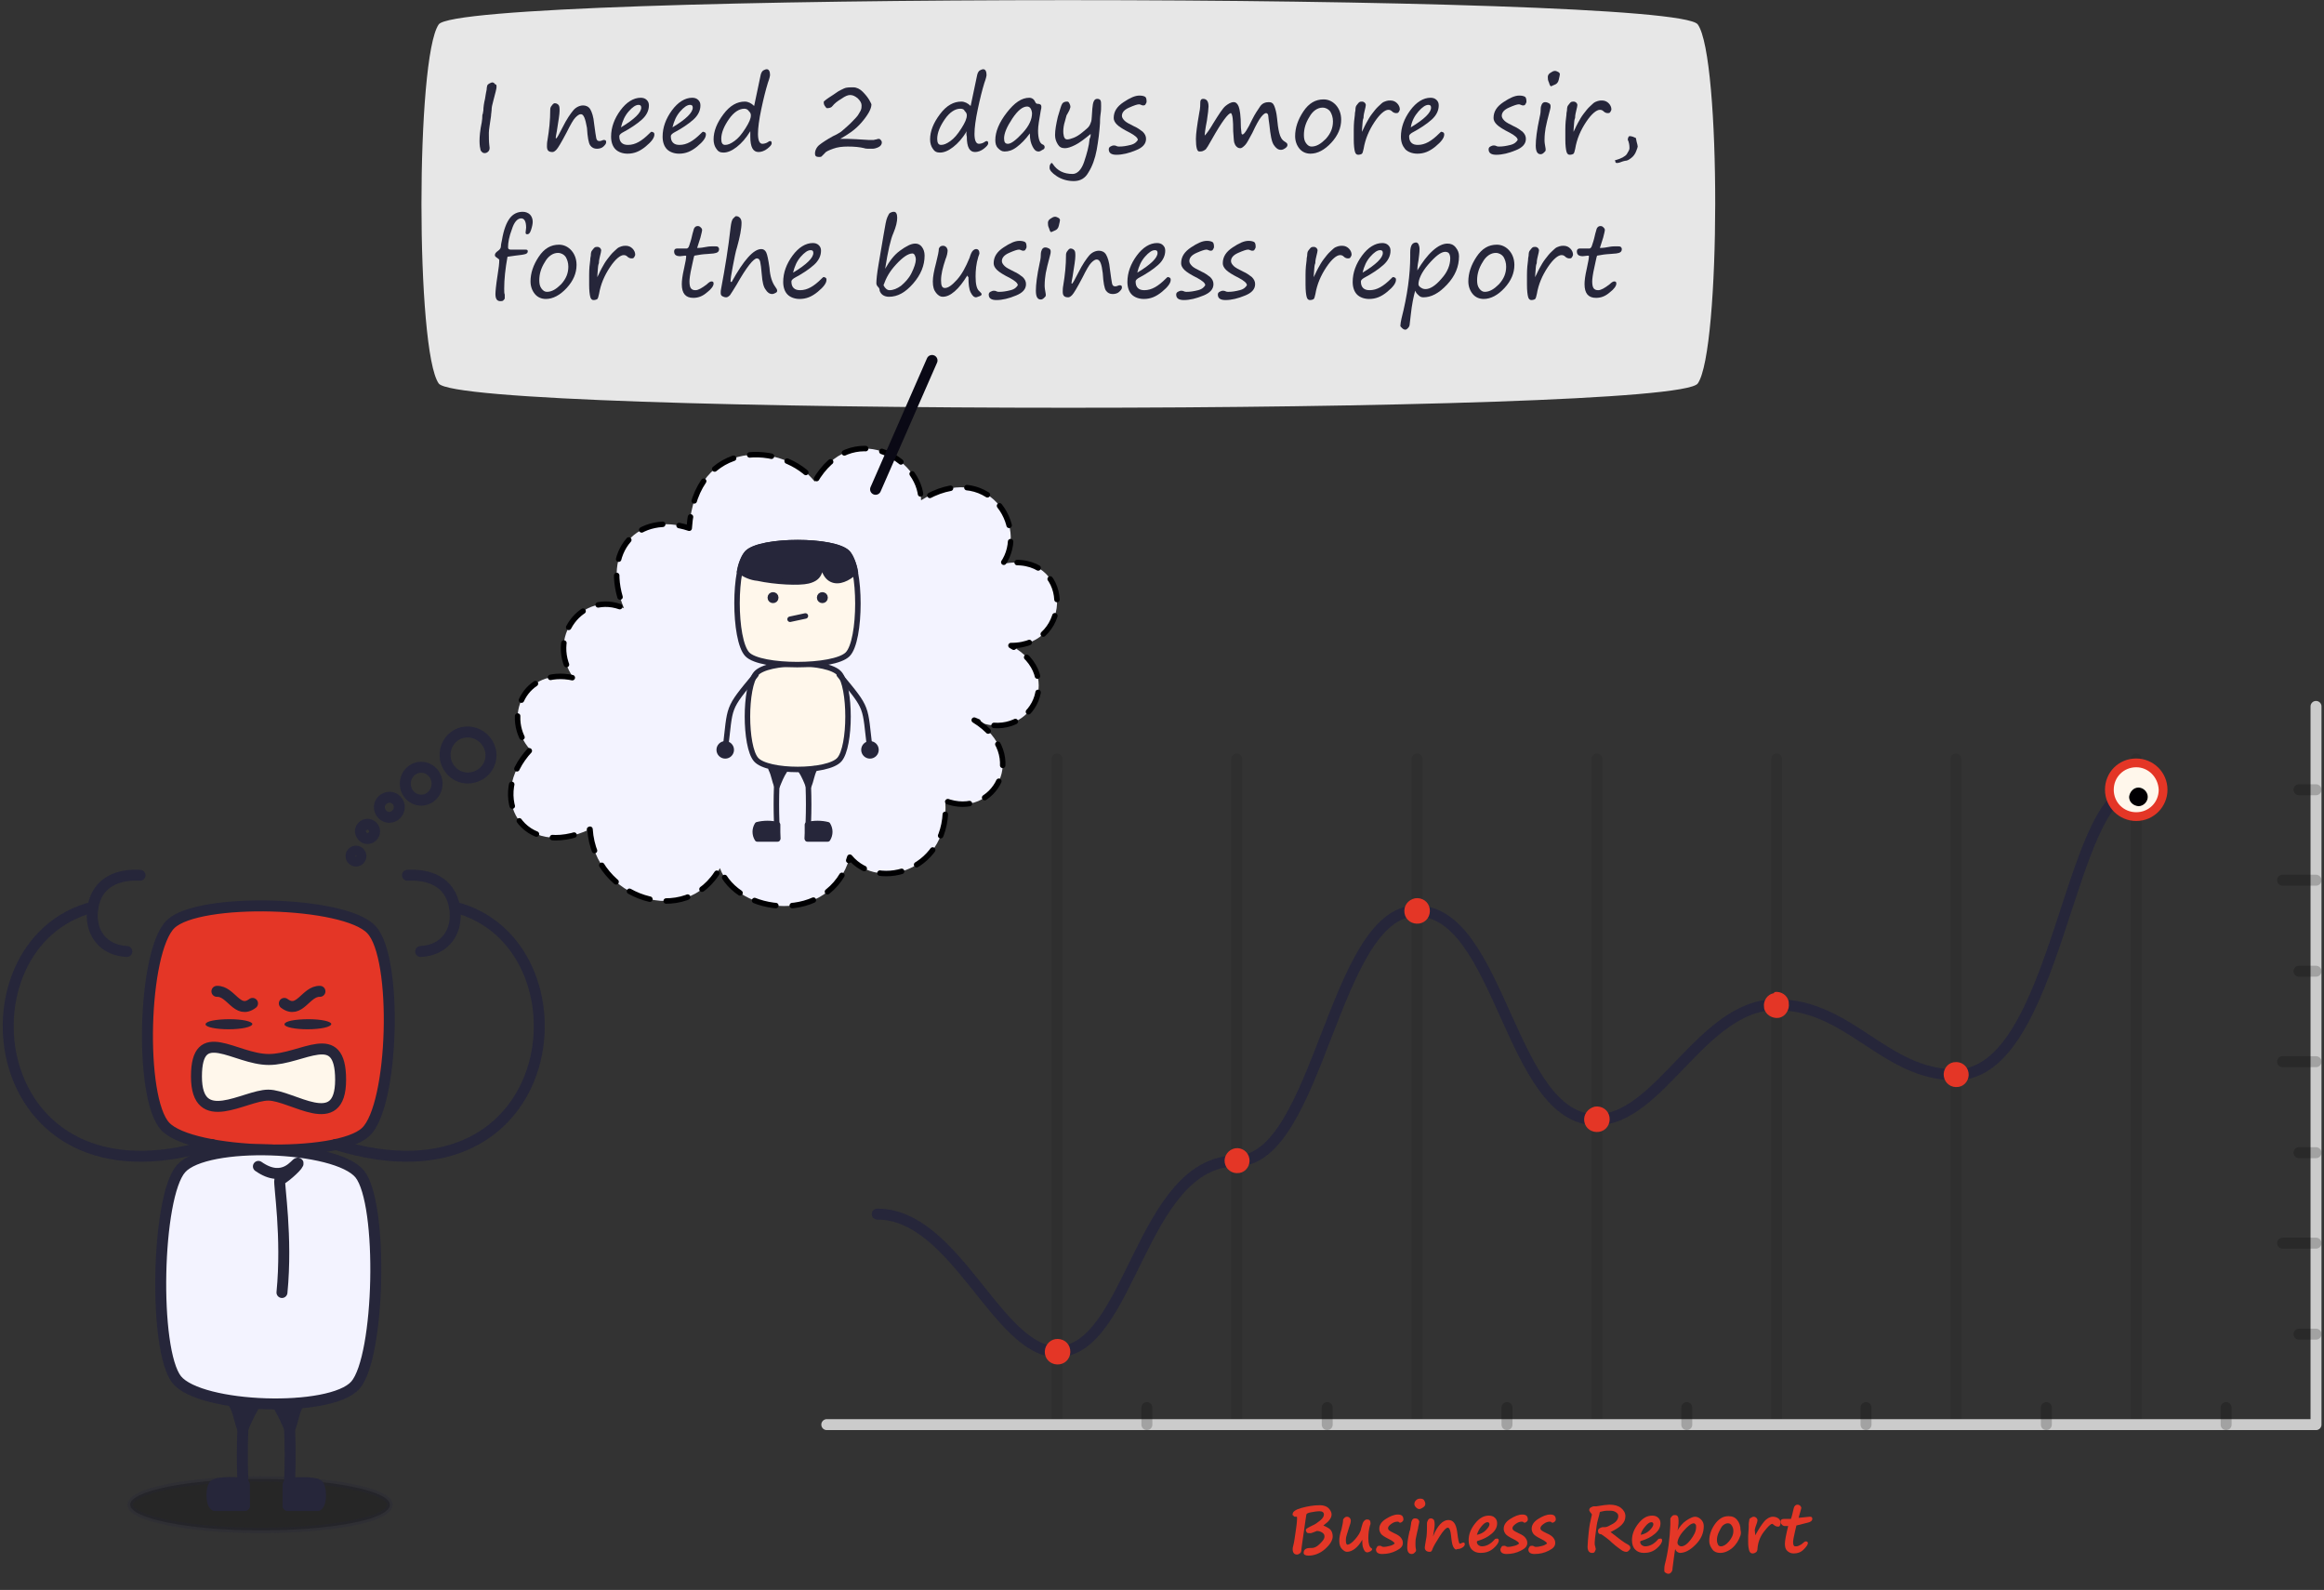 <?xml version="1.0" encoding="utf-8"?>
<!-- Generator: Adobe Illustrator 19.1.0, SVG Export Plug-In . SVG Version: 6.00 Build 0)  -->
<svg version="1.1" id="Layer_1" xmlns="http://www.w3.org/2000/svg" xmlns:xlink="http://www.w3.org/1999/xlink" x="0px" y="0px"
	 viewBox="-427.4 252 424 290" style="enable-background:new -427.4 252 424 290;" xml:space="preserve">
<rect x="-427.4" y="252" width="424" height="290" fill="#333333" stroke="none"/>
<style type="text/css">
	.st0{fill:#E7E7E7;}
	.st1{enable-background:new    ;}
	.st2{fill:#26263A;}
	
		.st3{opacity:8.000000e-002;fill:none;stroke:#000002;stroke-width:2;stroke-linecap:round;stroke-linejoin:round;stroke-miterlimit:2.613;enable-background:new    ;}
	.st4{fill:none;stroke:#CBCBCB;stroke-width:2;stroke-linecap:round;stroke-linejoin:round;stroke-miterlimit:2.613;}
	.st5{fill:none;stroke:#26263A;stroke-width:2;stroke-linecap:round;stroke-linejoin:round;stroke-miterlimit:2.613;}
	.st6{fill:#E43626;}
	
		.st7{opacity:0.2;fill:none;stroke:#000002;stroke-width:2;stroke-linecap:round;stroke-linejoin:round;stroke-miterlimit:2.613;enable-background:new    ;}
	.st8{fill:#E43727;}
	.st9{fill:#FFF7EB;}
	.st10{fill:#000002;}
	.st11{opacity:0.25;fill:#000002;stroke:#26263A;enable-background:new    ;}
	.st12{fill:#E43626;stroke:#26263A;stroke-width:2;stroke-linecap:round;stroke-linejoin:round;stroke-miterlimit:2.613;}
	.st13{fill:#FFF7EB;stroke:#26263A;stroke-width:2;stroke-linecap:round;stroke-linejoin:round;stroke-miterlimit:2.613;}
	.st14{fill:#F3F3FF;stroke:#26263A;stroke-width:2;stroke-linecap:round;stroke-linejoin:round;stroke-miterlimit:2.613;}
	.st15{fill:#26263A;stroke:#26263A;stroke-width:2;stroke-linecap:round;stroke-linejoin:round;stroke-miterlimit:2.613;}
	.st16{fill:#F3F3FF;stroke:#000002;stroke-linecap:round;stroke-linejoin:round;stroke-miterlimit:2.613;stroke-dasharray:4,3;}
	.st17{fill:none;stroke:#26263A;stroke-width:2;stroke-miterlimit:2.613;}
	.st18{fill:none;stroke:#0A0915;stroke-width:2;stroke-linecap:round;stroke-linejoin:round;stroke-miterlimit:2.613;}
	.st19{fill:#FFF7EB;stroke:#26263A;stroke-miterlimit:2.613;}
	.st20{fill:#26263A;stroke:#26263A;stroke-miterlimit:2.613;}
	.st21{fill:none;stroke:#26263A;stroke-linecap:round;stroke-linejoin:round;stroke-miterlimit:2.613;}
	.st22{fill:#000002;stroke:#26263A;stroke-miterlimit:2.613;}
	.st23{fill:#26263A;stroke:#26263A;stroke-linecap:round;stroke-linejoin:round;stroke-miterlimit:2.613;}
</style>
<g id="Group_4482" transform="translate(2800.843 -1316.75)">
	<path id="Path_11233" class="st0" d="M-3148.2,1573.2c4.2-5.9,225.4-5.9,229.7,0s4.2,59.6,0,65.5c-4.2,5.9-225.4,5.9-229.7,0
		C-3152.4,1632.8-3152.4,1579.2-3148.2,1573.2z"/>
	<g id="Group" transform="translate(-2715.354 1322.28)">
		<g class="st1">
			<path class="st2" d="M-422.3,262.4c0,0.2-0.2,1-0.6,2.5c-0.2,0.7-0.3,1.2-0.3,1.7c0,0.3-0.1,0.6-0.1,1c-0.2,1.5-0.4,2.5-0.4,3.1
				c0,0.8,0,1.6,0.1,2.4c0.1,0.5,0,0.8-0.2,1s-0.4,0.3-0.7,0.3c-0.3,0-0.5-0.2-0.7-0.5c-0.1-0.4-0.2-0.9-0.2-1.7
				c0-0.8,0.1-2,0.4-3.4c0.1-0.6,0.1-0.9,0.1-1c0-0.2,0-0.4,0.1-0.6c0-0.2,0.1-0.4,0.1-0.6c0-0.5,0.1-1.3,0.3-2.1
				c0.1-0.7,0.2-1.2,0.3-1.7c0-0.4,0.1-0.6,0.1-0.7s0.2-0.3,0.4-0.4s0.4-0.2,0.5-0.2c0.2,0,0.4,0.1,0.6,0.4
				C-422.3,261.8-422.3,262.1-422.3,262.4z"/>
			<path class="st2" d="M-406.9,267.3c-0.3,0-0.6,0.2-1,0.6s-0.9,1.3-1.6,2.7c-1,1.9-1.6,2.9-1.9,3.2s-0.5,0.4-0.7,0.4
				c-0.7,0-1-0.3-1-1c0-0.3,0-0.7,0.1-1.2c0.3-1.8,0.5-3.6,0.5-5.6c0-0.2,0.1-0.5,0.3-0.7c0.2-0.3,0.4-0.4,0.5-0.4
				c0.3,0,0.5,0.1,0.7,0.3s0.2,0.6,0.2,1.1c0,0.6-0.2,1.8-0.5,3.7c-0.1,0.6-0.2,1-0.2,1.2c0,0.1,0,0.1,0.1,0.1
				c0.1,0,0.5-0.7,1.2-2.1c0.7-1.4,1.4-2.4,1.9-3s1.2-0.9,1.8-0.9c0.5,0,1,0.2,1.3,0.7s0.6,1.4,0.7,2.6c0.2,1.4,0.3,2.3,0.4,2.7
				s0.3,0.5,0.6,0.5c0.2,0,0.4-0.1,0.7-0.2c0,0,0.1,0,0.1,0c0.3,0,0.4,0.1,0.4,0.4c0,0.3-0.2,0.5-0.5,0.8c-0.3,0.3-0.8,0.4-1.2,0.4
				c-0.5,0-0.9-0.2-1.2-0.6c-0.3-0.4-0.5-1.5-0.6-3.2C-406.1,268.1-406.4,267.3-406.9,267.3z"/>
			<path class="st2" d="M-393.5,271c0,0.6-0.5,1.3-1.6,2.2s-2.1,1.3-3.3,1.3c-0.9,0-1.7-0.3-2.2-0.8s-0.8-1.3-0.8-2.3
				c0-1.7,0.6-3.3,1.7-4.8s2.4-2.3,3.7-2.3c0.4,0,0.8,0.1,1.1,0.4s0.4,0.6,0.4,1c0,0.9-0.4,1.8-1.3,2.6s-2.1,1.6-3.6,2.4
				c-0.3,0.2-0.5,0.4-0.5,0.6c0,0.5,0.1,0.9,0.4,1.2s0.7,0.4,1.2,0.4c1.3,0,2.5-0.7,3.9-2.1c0.2-0.2,0.3-0.3,0.4-0.3
				C-393.6,270.6-393.5,270.7-393.5,271z M-399.6,269.7c2.5-1.5,3.7-2.7,3.7-3.6c0-0.4-0.2-0.5-0.5-0.5c-0.5,0-1.1,0.4-1.8,1.2
				S-399.3,268.5-399.6,269.7z"/>
			<path class="st2" d="M-384.1,271c0,0.6-0.5,1.3-1.6,2.2s-2.1,1.3-3.3,1.3c-0.9,0-1.7-0.3-2.2-0.8s-0.8-1.3-0.8-2.3
				c0-1.7,0.6-3.3,1.7-4.8s2.4-2.3,3.7-2.3c0.4,0,0.8,0.1,1.1,0.4s0.4,0.6,0.4,1c0,0.9-0.4,1.8-1.3,2.6s-2.1,1.6-3.6,2.4
				c-0.3,0.2-0.5,0.4-0.5,0.6c0,0.5,0.1,0.9,0.4,1.2s0.7,0.4,1.2,0.4c1.3,0,2.5-0.7,3.9-2.1c0.2-0.2,0.3-0.3,0.4-0.3
				C-384.2,270.6-384.1,270.7-384.1,271z M-390.2,269.7c2.5-1.5,3.7-2.7,3.7-3.6c0-0.4-0.2-0.5-0.5-0.5c-0.5,0-1.1,0.4-1.8,1.2
				S-389.9,268.5-390.2,269.7z"/>
			<path class="st2" d="M-376,270.4c-0.8,1.3-1.6,2.2-2.5,2.9s-1.7,1-2.4,1c-0.6,0-1-0.2-1.3-0.7c-0.3-0.4-0.5-1-0.5-1.7
				c0-1.5,0.6-3,1.8-4.6s2.5-2.3,3.9-2.3c0.6,0,1.2,0.3,1.7,0.8l1.2-5.7c0.1-0.4,0.3-0.7,0.5-0.8s0.4-0.2,0.6-0.2
				c0.4,0,0.6,0.4,0.6,1.1c0,0.1-0.1,0.6-0.4,1.4c-0.4,1.3-0.8,2.9-1.2,4.8c-0.4,1.9-0.6,3.4-0.6,4.5c0,1.2,0.3,1.8,0.8,1.8
				c0.3,0,0.7-0.1,1-0.3c0.1-0.1,0.3-0.2,0.4-0.2c0.2,0,0.3,0.1,0.3,0.4c0,0.3-0.3,0.6-0.8,1s-1.1,0.6-1.6,0.6c-1,0-1.5-0.9-1.5-2.8
				C-376,271-376,270.7-376,270.4z M-377.1,266.3c-0.9,0-1.9,0.6-2.8,1.9s-1.4,2.5-1.4,3.6c0,0.7,0.2,1.1,0.7,1.1
				c0.5,0,1-0.2,1.7-0.7s1.3-1.2,2-2.3c0.7-1.1,1-1.8,1-2.4c0-0.3-0.1-0.5-0.4-0.8C-376.5,266.4-376.8,266.3-377.1,266.3z"/>
			<path class="st2" d="M-359.6,271.8c0.3,0,0.8,0,1.4,0c0.8,0,2,0.1,3.8,0.2c0.5,0,0.8,0,0.9,0s0.3-0.1,0.5-0.1
				c0.2-0.1,0.4-0.1,0.5-0.1c0.1,0,0.2,0.1,0.3,0.2c0.1,0.1,0.2,0.3,0.2,0.4c0,0.4-0.2,0.7-0.6,0.9c-0.4,0.2-0.8,0.3-1.1,0.3h-0.3
				c-0.6,0-1,0-1.2-0.1c-0.8-0.2-1.8-0.3-3-0.3c-1,0-1.9,0.1-2.7,0.4s-1.3,0.5-1.5,0.8c-0.3,0.3-0.5,0.5-0.6,0.6
				c-0.1,0.1-0.3,0.1-0.5,0.1c-0.5,0-0.7-0.2-0.7-0.6c0-0.6,0.3-1.2,0.8-1.6s1.4-1,2.5-1.6c0.7-0.3,1.1-0.6,1.3-0.7s0.6-0.5,1.3-1.1
				s1.2-1.2,1.6-1.6s0.6-0.9,0.8-1.2c0.2-0.4,0.2-0.7,0.2-1c0-0.4-0.2-0.8-0.7-1.3c-0.5-0.4-0.9-0.6-1.4-0.6c-0.4,0-0.9,0.2-1.6,0.7
				c-0.7,0.4-1.3,0.9-1.6,1.3c-0.2,0.3-0.6,0.4-1,0.4c-0.1,0-0.2-0.1-0.4-0.4s-0.2-0.5-0.2-0.6c0-0.1,0-0.2,0-0.2s0.3-0.3,0.9-0.7
				s1.1-0.7,1.5-1c0.4-0.3,0.9-0.5,1.3-0.7s1-0.2,1.7-0.2c0.6,0,1.2,0.3,1.7,0.8c0.5,0.5,0.9,1,1.2,1.5c0.3,0.5,0.4,0.8,0.4,0.8
				c0,0.8-0.6,1.9-1.8,3.3S-358.2,271-359.6,271.8z"/>
			<path class="st2" d="M-336.5,270.4c-0.8,1.3-1.6,2.2-2.5,2.9s-1.7,1-2.4,1c-0.6,0-1-0.2-1.3-0.7c-0.3-0.4-0.5-1-0.5-1.7
				c0-1.5,0.6-3,1.8-4.6s2.5-2.3,3.9-2.3c0.6,0,1.2,0.3,1.7,0.8l1.2-5.7c0.1-0.4,0.3-0.7,0.5-0.8s0.4-0.2,0.6-0.2
				c0.4,0,0.6,0.4,0.6,1.1c0,0.1-0.1,0.6-0.4,1.4c-0.4,1.3-0.8,2.9-1.2,4.8c-0.4,1.9-0.6,3.4-0.6,4.5c0,1.2,0.3,1.8,0.8,1.8
				c0.3,0,0.7-0.1,1-0.3c0.1-0.1,0.3-0.2,0.4-0.2c0.2,0,0.3,0.1,0.3,0.4c0,0.3-0.3,0.6-0.8,1s-1.1,0.6-1.6,0.6c-1,0-1.5-0.9-1.5-2.8
				C-336.6,271-336.6,270.7-336.5,270.4z M-337.7,266.3c-0.9,0-1.9,0.6-2.8,1.9s-1.4,2.5-1.4,3.6c0,0.7,0.2,1.1,0.7,1.1
				c0.5,0,1-0.2,1.7-0.7s1.3-1.2,2-2.3c0.7-1.1,1-1.8,1-2.4c0-0.3-0.1-0.5-0.4-0.8C-337,266.4-337.3,266.3-337.7,266.3z"/>
			<path class="st2" d="M-325,270.8c-0.8,1.1-1.6,1.9-2.4,2.5s-1.5,0.8-2.2,0.8c-0.5,0-0.8-0.2-1.2-0.6s-0.5-0.9-0.5-1.5
				c0-1.5,0.7-3.2,2.1-5s2.7-2.7,4.1-2.7c0.5,0,0.9,0.3,1.1,0.8c0.1,0.2,0.2,0.3,0.4,0.3c0.5,0,0.7,0.2,0.7,0.5c0,0.2,0,0.4-0.1,0.7
				c-0.3,1.7-0.5,2.9-0.5,3.7c0,1.4,0.3,2.3,0.8,2.5c0.3,0.1,0.4,0.3,0.4,0.5c0,0.2-0.1,0.4-0.4,0.5c-0.3,0.2-0.5,0.3-0.7,0.3
				c-0.5,0-0.8-0.3-1.1-0.9S-325,272-325,270.8z M-325.5,265.9c-0.8,0-1.7,0.7-2.7,2.2c-1,1.5-1.5,2.7-1.5,3.6c0,0.7,0.2,1,0.7,1
				c0.6,0,1.5-0.7,2.7-2s1.7-2.5,1.7-3.6C-324.7,266.3-325,265.9-325.5,265.9z"/>
			<path class="st2" d="M-313.9,270.9c-1.1,0.9-2,1.6-2.8,2s-1.4,0.6-1.9,0.6c-0.6,0-1-0.2-1.3-0.7c-0.3-0.5-0.5-1-0.5-1.7
				c0-0.9,0.2-2,0.5-3.3c0.4-1.3,0.6-2.1,0.8-2.4s0.5-0.4,0.9-0.4c0.2,0,0.3,0.1,0.4,0.3s0.2,0.4,0.2,0.7c0,0.1-0.1,0.3-0.2,0.6
				c-0.3,0.6-0.5,0.9-0.5,0.9s-0.1,0.4-0.3,1.1c-0.2,0.6-0.3,1.3-0.3,1.8c0,0.2,0,0.5,0.1,0.9s0.3,0.6,0.6,0.6
				c0.3,0,0.7-0.1,1.2-0.3c0.5-0.2,1-0.5,1.6-1s1-0.8,1.2-1.1s0.3-0.6,0.4-0.9s0.1-1.1,0.2-2.3s0.3-1.8,0.9-1.8
				c0.3,0,0.5,0.1,0.6,0.3c0.1,0.2,0.1,0.5,0.1,1c0,0.4,0,0.9-0.1,1.5c-0.1,0.7-0.1,1.3-0.1,1.6c-0.1,1.6-0.3,3.2-0.6,4.9
				c-0.3,1.6-0.8,3-1.5,4.1c-0.6,1.1-1.5,1.6-2.7,1.6c-1.1,0-2.2-0.3-3.1-0.9c-0.9-0.6-1.3-1.1-1.3-1.5c0-0.2,0-0.4,0.1-0.6
				s0.2-0.3,0.3-0.3c0.1,0,0.1,0.1,0.2,0.2c0.8,1.2,2,1.8,3.6,1.8c0.8,0,1.6-0.7,2.1-2.2s0.9-2.9,1-4.2
				C-313.9,271.4-313.9,271.2-313.9,270.9z"/>
			<path class="st2" d="M-305.3,272c0-0.4-0.5-0.8-1.4-1.3c-1.2-0.6-2-1.1-2.4-1.5c-0.4-0.4-0.6-0.8-0.6-1.2c0-1.2,0.6-2.1,1.8-2.9
				s2.1-1.2,2.9-1.2c0.5,0,0.8,0.1,1,0.2s0.3,0.4,0.3,0.9c0,0.2-0.1,0.3-0.2,0.5s-0.3,0.2-0.4,0.2c-0.1,0-0.2,0-0.4-0.1
				c-0.2-0.1-0.3-0.1-0.4-0.1c-0.3,0-0.9,0.2-1.8,0.6s-1.3,0.9-1.3,1.5c0,0.3,0.2,0.6,0.5,0.9c0.3,0.3,0.9,0.6,1.7,1
				c0.7,0.3,1.2,0.7,1.6,1c0.4,0.4,0.6,0.8,0.6,1.3c0,0.9-0.6,1.6-1.9,2.1c-1.2,0.5-2.4,0.8-3.5,0.8c-0.9,0-1.4-0.3-1.4-1
				c0-0.2,0.1-0.4,0.3-0.5s0.4-0.2,0.6-0.2c0.1,0,0.3,0,0.5,0.1c0.2,0.1,0.4,0.1,0.5,0.1c0.7,0,1.3-0.1,2.1-0.3
				S-305.5,272.3-305.3,272z"/>
			<path class="st2" d="M-288.3,267.1c-0.5,0-1.7,1.6-3.5,4.8c-0.6,1.1-1,1.7-1.1,1.8c-0.1,0.1-0.3,0.2-0.5,0.3s-0.5,0.1-0.7,0.1
				c-0.4,0-0.6-0.8-0.6-2.3c0-0.9,0.2-2.4,0.6-4.7c0.2-0.9,0.2-1.6,0.2-2c0-0.4,0.2-0.6,0.5-0.6c0.7,0,1,0.5,1,1.4
				c0,0.4-0.1,1.3-0.3,2.6c-0.3,1.5-0.4,2.4-0.4,2.7c0.4-0.4,0.9-1.1,1.6-2.3c1-1.6,1.7-2.7,2.2-3.1c0.5-0.4,1-0.7,1.5-0.7
				c0.4,0,0.7,0.3,0.9,0.8s0.4,1.7,0.4,3.6c0,0.5,0.1,0.8,0.1,1.1s0.1,0.4,0.2,0.4c0.3,0,0.9-0.9,1.8-2.8c0.5-1,1-1.7,1.4-2.3
				s1-0.8,1.6-0.8c0.5,0,0.8,0.2,1,0.7c0.2,0.5,0.4,1.2,0.5,2.2c0.1,1,0.2,1.9,0.4,2.7s0.5,1.3,1,1.6c0.3,0.2,0.5,0.3,0.5,0.6
				c0,0.2-0.1,0.4-0.4,0.6s-0.5,0.3-0.8,0.3c-0.5,0-0.9-0.3-1.3-0.9s-0.6-1.8-0.8-3.7c-0.1-0.8-0.2-1.3-0.2-1.6s-0.2-0.5-0.4-0.5
				c-0.2,0-0.5,0.2-0.9,0.7s-0.9,1.4-1.6,2.9c-0.6,1.1-1,1.9-1.3,2.2s-0.6,0.6-0.9,0.6c-0.3,0-0.5-0.1-0.7-0.3
				c-0.2-0.2-0.3-0.4-0.4-0.7s-0.1-1-0.2-2.1C-287.9,268.4-288,267.4-288.3,267.1z"/>
			<path class="st2" d="M-273.8,274.5c-0.8,0-1.5-0.3-2-0.9s-0.8-1.4-0.8-2.3c0-1.5,0.5-3,1.5-4.5c1-1.5,2.2-2.2,3.7-2.2
				c0.9,0,1.7,0.4,2.3,1.1s0.9,1.6,0.9,2.6c0,1.5-0.6,2.9-1.8,4.2S-272.5,274.5-273.8,274.5z M-275,271.1c0,0.6,0.1,1.1,0.4,1.5
				s0.6,0.6,1,0.6c0.9,0,1.7-0.5,2.6-1.4c0.9-1,1.3-2,1.3-3.2c0-0.7-0.2-1.3-0.5-1.8c-0.3-0.4-0.8-0.7-1.4-0.7
				c-0.9,0-1.8,0.6-2.4,1.7C-274.7,268.9-275,270-275,271.1z"/>
			<path class="st2" d="M-264.4,270.5c0.1-0.1,0.1-0.3,0.2-0.4c0.4-0.9,0.8-1.6,1.1-2.1c0.3-0.5,0.7-1,1.1-1.5s0.8-0.8,1.1-1.1
				s0.6-0.4,0.9-0.5c0.3-0.1,0.5-0.1,0.8-0.1c0.5,0,0.9,0.2,1.2,0.5c0.3,0.3,0.5,0.7,0.5,1.1c0,0.2-0.1,0.3-0.2,0.5
				s-0.3,0.2-0.5,0.2c-0.2,0-0.5-0.1-0.7-0.3c-0.2-0.2-0.4-0.3-0.7-0.3c-0.6,0-1.5,0.7-2.5,2.2s-1.7,3.1-2,4.9
				c-0.1,0.5-0.2,0.8-0.3,0.9s-0.4,0.2-0.7,0.2c-0.3,0-0.5-0.2-0.6-0.6s-0.2-1.1-0.2-2.2c0-0.3,0-0.9,0-1.8c0-1.1,0.1-2,0.2-2.7
				c0-0.1,0-0.4,0.1-0.8c0-0.5,0.1-0.8,0.2-0.9s0.2-0.3,0.4-0.5s0.4-0.2,0.6-0.2c0.2,0,0.4,0.1,0.5,0.2c0.1,0.1,0.2,0.3,0.2,0.4
				c0,0.2-0.1,0.6-0.2,1c-0.1,0.5-0.2,0.8-0.2,1c0,0.2,0,0.4-0.1,0.6c-0.1,0.3-0.1,0.9-0.2,2l0,0.3V270.5z"/>
			<path class="st2" d="M-249.4,271c0,0.6-0.5,1.3-1.6,2.2s-2.1,1.3-3.3,1.3c-0.9,0-1.7-0.3-2.2-0.8c-0.5-0.6-0.8-1.3-0.8-2.3
				c0-1.7,0.6-3.3,1.7-4.8c1.1-1.5,2.4-2.3,3.7-2.3c0.4,0,0.8,0.1,1.1,0.4s0.4,0.6,0.4,1c0,0.9-0.4,1.8-1.3,2.6s-2.1,1.6-3.6,2.4
				c-0.3,0.2-0.5,0.4-0.5,0.6c0,0.5,0.1,0.9,0.4,1.2s0.7,0.4,1.2,0.4c1.3,0,2.5-0.7,3.9-2.1c0.2-0.2,0.3-0.3,0.4-0.3
				C-249.5,270.6-249.4,270.7-249.4,271z M-255.5,269.7c2.5-1.5,3.7-2.7,3.7-3.6c0-0.4-0.2-0.5-0.5-0.5c-0.5,0-1.1,0.4-1.8,1.2
				S-255.3,268.5-255.5,269.7z"/>
			<path class="st2" d="M-236,272c0-0.4-0.5-0.8-1.4-1.3c-1.2-0.6-2-1.1-2.4-1.5c-0.4-0.4-0.6-0.8-0.6-1.2c0-1.2,0.6-2.1,1.8-2.9
				s2.1-1.2,2.9-1.2c0.5,0,0.8,0.1,1,0.2s0.3,0.4,0.3,0.9c0,0.2-0.1,0.3-0.2,0.5s-0.3,0.2-0.4,0.2c-0.1,0-0.2,0-0.4-0.1
				c-0.2-0.1-0.3-0.1-0.4-0.1c-0.3,0-0.9,0.2-1.8,0.6s-1.3,0.9-1.3,1.5c0,0.3,0.2,0.6,0.5,0.9c0.3,0.3,0.9,0.6,1.7,1
				c0.7,0.3,1.2,0.7,1.6,1c0.4,0.4,0.6,0.8,0.6,1.3c0,0.9-0.6,1.6-1.9,2.1c-1.2,0.5-2.4,0.8-3.5,0.8c-0.9,0-1.4-0.3-1.4-1
				c0-0.2,0.1-0.4,0.3-0.5s0.4-0.2,0.6-0.2c0.1,0,0.3,0,0.5,0.1c0.2,0.1,0.4,0.1,0.5,0.1c0.7,0,1.3-0.1,2.1-0.3
				S-236.2,272.3-236,272z"/>
			<path class="st2" d="M-231.1,272.1c0,0.4,0.1,0.9,0.2,1.5c0,0.1,0,0.2,0,0.3c0,0.1-0.1,0.2-0.3,0.4c-0.2,0.2-0.4,0.3-0.6,0.3
				c-0.6,0-0.9-0.5-0.9-1.6c0-1.1,0.2-2.8,0.7-5.1c0.2-0.8,0.2-1.3,0.2-1.5c0-0.4,0.1-0.7,0.2-0.9s0.3-0.4,0.6-0.4
				c0.3,0,0.5,0.1,0.7,0.2s0.3,0.3,0.3,0.5s0,0.4-0.1,0.7c-0.4,1.5-0.7,2.7-0.8,3.3S-231.1,271.1-231.1,272.1z M-229.9,262.2
				c-0.1,0-0.2-0.1-0.3-0.4c0-0.1-0.1-0.2-0.1-0.3c-0.2-0.4-0.2-0.7-0.2-1c0-0.2,0.1-0.5,0.4-0.7c0.3-0.2,0.6-0.4,0.9-0.4
				c0.2,0,0.4,0.1,0.6,0.2c0.2,0.1,0.3,0.3,0.3,0.4c0,0.2-0.1,0.5-0.2,1s-0.4,0.8-0.7,0.9S-229.8,262.2-229.9,262.2z"/>
			<path class="st2" d="M-225.8,270.5c0.1-0.1,0.1-0.3,0.2-0.4c0.4-0.9,0.8-1.6,1.1-2.1c0.3-0.5,0.7-1,1.1-1.5s0.8-0.8,1.1-1.1
				s0.6-0.4,0.9-0.5c0.3-0.1,0.5-0.1,0.8-0.1c0.5,0,0.9,0.2,1.2,0.5c0.3,0.3,0.5,0.7,0.5,1.1c0,0.2-0.1,0.3-0.2,0.5
				s-0.3,0.2-0.5,0.2c-0.2,0-0.5-0.1-0.7-0.3c-0.2-0.2-0.4-0.3-0.7-0.3c-0.6,0-1.5,0.7-2.5,2.2s-1.7,3.1-2,4.9
				c-0.1,0.5-0.2,0.8-0.3,0.9s-0.4,0.2-0.7,0.2c-0.3,0-0.5-0.2-0.6-0.6s-0.2-1.1-0.2-2.2c0-0.3,0-0.9,0-1.8c0-1.1,0.1-2,0.2-2.7
				c0-0.1,0-0.4,0.1-0.8c0-0.5,0.1-0.8,0.2-0.9s0.2-0.3,0.4-0.5s0.4-0.2,0.6-0.2c0.2,0,0.4,0.1,0.5,0.2c0.1,0.1,0.2,0.3,0.2,0.4
				c0,0.2-0.1,0.6-0.2,1c-0.1,0.5-0.2,0.8-0.2,1c0,0.2,0,0.4-0.1,0.6c-0.1,0.3-0.1,0.9-0.2,2l0,0.3V270.5z"/>
			<path class="st2" d="M-218.2,275.7c1.1-0.3,1.8-0.7,2.1-1.1c0.3-0.5,0.5-0.8,0.5-1.1c0-0.6-0.1-1-0.2-1.3
				c-0.1-0.1-0.1-0.2-0.1-0.3c0-0.1,0-0.2,0.1-0.4s0.2-0.2,0.2-0.2c0.1,0,0.3,0,0.6,0.1c0.3,0.1,0.4,0.2,0.5,0.2s0.1,0.3,0.2,0.7
				s0.2,0.7,0.2,0.9c0,0.1-0.1,0.4-0.3,0.9c-0.2,0.5-0.5,0.9-0.9,1.2c-0.4,0.3-0.7,0.5-1.1,0.5c-0.1,0-0.3,0.1-0.4,0.1
				c-0.5,0.2-0.8,0.3-1.1,0.3c-0.2,0-0.3-0.1-0.3-0.4C-218.3,275.8-218.3,275.7-218.2,275.7z"/>
		</g>
		<g class="st1">
			<path class="st2" d="M-420.8,300.9c0,0.1-0.2,0.3-0.3,0.4s-0.4,0.1-0.5,0.1c-0.6,0-0.9-0.4-0.9-1.3c0-0.4,0.1-1.6,0.4-3.5
				c0.2-1.2,0.3-2.1,0.3-2.7c0-0.1-0.1-0.2-0.4-0.4c-0.3-0.2-0.4-0.3-0.4-0.5c0-0.3,0.2-0.5,0.6-0.8c0.3-0.2,0.5-0.5,0.5-0.8
				s0.1-0.7,0.2-1.2c0.3-1.8,0.8-3.1,1.4-3.9s1.4-1.2,2.4-1.2c0.5,0,1,0.2,1.3,0.5s0.5,0.8,0.5,1.3c0,0.4-0.1,0.9-0.3,1.5
				s-0.4,0.8-0.7,0.8c-0.2,0-0.3-0.1-0.3-0.3l0.1-0.9c0-1.1-0.3-1.7-0.9-1.7c-0.7,0-1.3,0.7-1.7,2c-0.5,1.3-0.7,2.4-0.7,3.3
				c0,0.3,0.2,0.4,0.5,0.4c1.5,0,2.4,0,2.7,0s0.4,0.1,0.4,0.3s-0.1,0.4-0.4,0.5s-0.9,0.2-1.9,0.3c-0.8,0.1-1.3,0.2-1.4,0.2
				c-0.4,2.2-0.6,4.1-0.6,5.8c0,0.5,0,0.9,0.1,1.1C-420.8,300.7-420.8,300.9-420.8,300.9z"/>
			<path class="st2" d="M-413.3,301c-0.8,0-1.5-0.3-2-0.9s-0.8-1.4-0.8-2.3c0-1.5,0.5-3,1.5-4.5c1-1.5,2.2-2.2,3.7-2.2
				c0.9,0,1.7,0.4,2.3,1.1s0.9,1.6,0.9,2.6c0,1.5-0.6,2.9-1.8,4.2S-412,301-413.3,301z M-414.5,297.6c0,0.6,0.1,1.1,0.4,1.5
				s0.6,0.6,1,0.6c0.9,0,1.7-0.5,2.6-1.4c0.9-1,1.3-2,1.3-3.2c0-0.7-0.2-1.3-0.5-1.8c-0.3-0.4-0.8-0.7-1.4-0.7
				c-0.9,0-1.8,0.6-2.4,1.7C-414.2,295.4-414.5,296.5-414.5,297.6z"/>
			<path class="st2" d="M-403.9,297c0.1-0.1,0.1-0.3,0.2-0.4c0.4-0.9,0.8-1.6,1.1-2.1c0.3-0.5,0.7-1,1.1-1.5s0.8-0.8,1.1-1.1
				s0.6-0.4,0.9-0.5c0.3-0.1,0.5-0.1,0.8-0.1c0.5,0,0.9,0.2,1.2,0.5c0.3,0.3,0.5,0.7,0.5,1.1c0,0.2-0.1,0.3-0.2,0.5
				s-0.3,0.2-0.5,0.2c-0.2,0-0.5-0.1-0.7-0.3c-0.2-0.2-0.4-0.3-0.7-0.3c-0.6,0-1.5,0.7-2.5,2.2s-1.7,3.1-2,4.9
				c-0.1,0.5-0.2,0.8-0.3,0.9s-0.4,0.2-0.7,0.2c-0.3,0-0.5-0.2-0.6-0.6s-0.2-1.1-0.2-2.2c0-0.3,0-0.9,0-1.8c0-1.1,0.1-2,0.2-2.7
				c0-0.1,0-0.4,0.1-0.8c0-0.5,0.1-0.8,0.2-0.9s0.2-0.3,0.4-0.5s0.4-0.2,0.6-0.2c0.2,0,0.4,0.1,0.5,0.2c0.1,0.1,0.2,0.3,0.2,0.4
				c0,0.2-0.1,0.6-0.2,1c-0.1,0.5-0.2,0.8-0.2,1c0,0.2,0,0.4-0.1,0.6c-0.1,0.3-0.1,0.9-0.2,2l0,0.3V297z"/>
			<path class="st2" d="M-385.7,291.7c0.6,0,1.2-0.1,1.7-0.2c0.5-0.1,1-0.1,1.3-0.1c0.4,0,0.7,0,0.8,0.1s0.2,0.2,0.2,0.4
				c0,0.5-0.3,0.7-1,0.8c-0.8,0.1-1.6,0.1-2.3,0.2s-1.1,0.2-1.2,0.2c-0.1,0.1-0.2,0.8-0.5,2.1c-0.3,1.3-0.4,2.2-0.4,2.6
				c0,0.6,0.1,1.1,0.3,1.3c0.2,0.2,0.4,0.3,0.8,0.3c0.5,0,1.2-0.4,2.1-1.1c0.3-0.3,0.6-0.5,0.8-0.5c0.3,0,0.4,0.1,0.4,0.4
				c0,0.4-0.4,1-1.2,1.6c-0.8,0.7-1.6,1-2.5,1c-1.4,0-2.1-0.8-2.1-2.5c0-0.6,0.1-1.5,0.4-2.8c0.3-1.3,0.4-2,0.4-2.3
				c0-0.1-0.1-0.1-0.2-0.1l-0.9,0.1c-0.8,0-1.1-0.3-1.1-0.9c0-0.3,0.2-0.5,0.5-0.5h1.8c0.1,0,0.2-0.1,0.3-0.2s0.2-0.5,0.4-1.1
				s0.3-1.3,0.5-1.9c0.1-0.6,0.4-0.9,0.8-0.9c0.3,0,0.4,0.1,0.6,0.3s0.2,0.3,0.2,0.5c0,0.1-0.1,0.5-0.3,1.3L-385.7,291.7z"/>
			<path class="st2" d="M-379.4,297.9c2.2-4,4-6,5.4-6c0.4,0,0.7,0.2,0.9,0.6s0.4,1.4,0.6,2.8c0.1,1.6,0.5,2.7,1,3.4
				c0.3,0.4,0.4,0.6,0.4,0.8c0,0.2-0.1,0.3-0.3,0.4s-0.4,0.2-0.6,0.2c-0.5,0-0.9-0.3-1.2-0.8c-0.4-0.5-0.6-1.4-0.7-2.7
				c-0.1-1.2-0.2-2-0.3-2.4s-0.3-0.6-0.6-0.6c-0.6,0-1.9,1.6-3.7,4.8c-0.6,1-1,1.6-1.2,1.9c-0.3,0.3-0.5,0.4-0.7,0.4
				c-0.3,0-0.5-0.1-0.7-0.2s-0.3-0.3-0.3-0.6c0-0.2,0-0.5,0.1-0.9c0.7-3.7,1.3-7.4,1.7-11c0.1-0.8,0.2-1.4,0.5-1.7s0.4-0.4,0.5-0.4
				c0.3,0,0.5,0.1,0.7,0.3s0.3,0.5,0.3,0.9c0,1.1-0.3,2.6-0.8,4.4c-0.3,0.9-0.5,2.1-0.8,3.6s-0.4,2.3-0.4,2.7
				C-379.6,297.9-379.5,297.9-379.4,297.9L-379.4,297.9z"/>
			<path class="st2" d="M-362.1,297.5c0,0.6-0.5,1.3-1.6,2.2s-2.1,1.3-3.3,1.3c-0.9,0-1.7-0.3-2.2-0.8s-0.8-1.3-0.8-2.3
				c0-1.7,0.6-3.3,1.7-4.8s2.4-2.3,3.7-2.3c0.4,0,0.8,0.1,1.1,0.4s0.4,0.6,0.4,1c0,0.9-0.4,1.8-1.3,2.6s-2.1,1.6-3.6,2.4
				c-0.3,0.2-0.5,0.4-0.5,0.6c0,0.5,0.1,0.9,0.4,1.2s0.7,0.4,1.2,0.4c1.3,0,2.5-0.7,3.9-2.1c0.2-0.2,0.3-0.3,0.4-0.3
				C-362.2,297.1-362.1,297.2-362.1,297.5z M-368.2,296.2c2.5-1.5,3.7-2.7,3.7-3.6c0-0.4-0.2-0.5-0.5-0.5c-0.5,0-1.1,0.4-1.8,1.2
				S-367.9,295-368.2,296.2z"/>
			<path class="st2" d="M-351.4,295.5c0.8-1.4,1.6-2.5,2.7-3.3s2-1.3,2.8-1.3c0.5,0,0.9,0.2,1.2,0.6s0.5,0.9,0.5,1.6
				c0,1.8-0.7,3.5-2.1,5.1s-2.8,2.4-4.4,2.4c-0.4,0-0.8-0.1-1.1-0.3c-0.3-0.2-0.5-0.5-0.6-0.8c0-0.3-0.1-0.5-0.2-0.6
				c-0.3-0.3-0.4-0.5-0.4-0.8c0-0.5,0.1-1.7,0.4-3.4l0.9-5.3c0.3-1.8,0.5-2.9,0.7-3.3s0.3-0.7,0.5-0.8s0.4-0.2,0.7-0.2
				c0.4,0,0.6,0.4,0.6,1.1c0,0.7-0.2,1.6-0.7,2.8C-350.4,290.1-350.9,292.3-351.4,295.5z M-351.7,298.5c0.3,0.6,0.7,0.9,1.1,0.9
				c0.7,0,1.4-0.3,2.1-0.8c0.7-0.6,1.4-1.3,1.9-2.3c0.5-1,0.8-1.9,0.8-2.5c0-0.3-0.1-0.6-0.2-0.8s-0.3-0.3-0.4-0.3
				c-0.8,0-1.8,0.7-3,2S-351.2,297.1-351.7,298.5z"/>
			<path class="st2" d="M-336.4,296.7c-0.8,1.3-1.5,2.2-2.3,2.9s-1.5,1-2.2,1c-0.4,0-0.8-0.2-1.2-0.7s-0.6-1.1-0.6-2.1
				c0-0.8,0.2-1.9,0.6-3.4c0.3-1.2,0.5-2.1,0.5-2.6c0.2-0.4,0.4-0.5,0.8-0.5c0.2,0,0.4,0.1,0.6,0.3c0.1,0.2,0.2,0.4,0.2,0.5
				c0,0.4-0.1,1-0.4,1.7c-0.5,1.5-0.8,2.7-0.8,3.8c0,1,0.2,1.4,0.7,1.4c0.6,0,1.3-0.5,2.2-1.5s1.6-2.3,2.3-4
				c0.2-0.7,0.4-1.1,0.6-1.3s0.4-0.3,0.6-0.3c0.4,0,0.6,0.3,0.6,0.8c0,0.1-0.1,0.3-0.2,0.6c-0.4,1.3-0.5,2.5-0.5,3.6
				c0,1.4,0.2,2.3,0.7,2.7c0.2,0.2,0.4,0.4,0.4,0.5c0,0.2-0.1,0.3-0.4,0.4s-0.5,0.2-0.6,0.2c-0.4,0-0.7-0.3-1-0.9s-0.4-1.5-0.4-2.7
				V297C-336.4,296.9-336.4,296.8-336.4,296.7z"/>
			<path class="st2" d="M-327.2,298.5c0-0.4-0.5-0.8-1.4-1.3c-1.2-0.6-2-1.1-2.4-1.5c-0.4-0.4-0.6-0.8-0.6-1.2
				c0-1.2,0.6-2.1,1.8-2.9s2.1-1.2,2.9-1.2c0.5,0,0.8,0.1,1,0.2s0.3,0.4,0.3,0.9c0,0.2-0.1,0.3-0.2,0.5s-0.3,0.2-0.4,0.2
				c-0.1,0-0.2,0-0.4-0.1c-0.2-0.1-0.3-0.1-0.4-0.1c-0.3,0-0.9,0.2-1.8,0.6s-1.3,0.9-1.3,1.5c0,0.3,0.2,0.6,0.5,0.9
				c0.3,0.3,0.9,0.6,1.7,1c0.7,0.3,1.2,0.7,1.6,1c0.4,0.4,0.6,0.8,0.6,1.3c0,0.9-0.6,1.6-1.9,2.1c-1.2,0.5-2.4,0.8-3.5,0.8
				c-0.9,0-1.4-0.3-1.4-1c0-0.2,0.1-0.4,0.3-0.5s0.4-0.2,0.6-0.2c0.1,0,0.3,0,0.5,0.1c0.2,0.1,0.4,0.1,0.5,0.1
				c0.7,0,1.3-0.1,2.1-0.3S-327.4,298.8-327.2,298.5z"/>
			<path class="st2" d="M-322.3,298.6c0,0.4,0.1,0.9,0.2,1.5c0,0.1,0,0.2,0,0.3c0,0.1-0.1,0.2-0.3,0.4c-0.2,0.2-0.4,0.3-0.6,0.3
				c-0.6,0-0.9-0.5-0.9-1.6c0-1.1,0.2-2.8,0.7-5.1c0.2-0.8,0.2-1.3,0.2-1.5c0-0.4,0.1-0.7,0.2-0.9s0.3-0.4,0.6-0.4
				c0.3,0,0.5,0.1,0.7,0.2s0.3,0.3,0.3,0.5s0,0.4-0.1,0.7c-0.4,1.5-0.7,2.7-0.8,3.3S-322.3,297.7-322.3,298.6z M-321.1,288.8
				c-0.1,0-0.2-0.1-0.3-0.4c0-0.1-0.1-0.2-0.1-0.3c-0.2-0.4-0.2-0.7-0.2-1c0-0.2,0.1-0.5,0.4-0.7c0.3-0.2,0.6-0.4,0.9-0.4
				c0.2,0,0.4,0.1,0.6,0.2c0.2,0.1,0.3,0.3,0.3,0.4c0,0.2-0.1,0.5-0.2,1s-0.4,0.8-0.7,0.9S-321,288.8-321.1,288.8z"/>
			<path class="st2" d="M-312.8,293.8c-0.3,0-0.6,0.2-1,0.6s-0.9,1.3-1.6,2.7c-1,1.9-1.6,2.9-1.9,3.2s-0.5,0.4-0.7,0.4
				c-0.7,0-1-0.3-1-1c0-0.3,0-0.7,0.1-1.2c0.3-1.8,0.5-3.6,0.5-5.6c0-0.2,0.1-0.5,0.3-0.7c0.2-0.3,0.4-0.4,0.5-0.4
				c0.3,0,0.5,0.1,0.7,0.3s0.2,0.6,0.2,1.1c0,0.6-0.2,1.8-0.5,3.7c-0.1,0.6-0.2,1-0.2,1.2c0,0.1,0,0.1,0.1,0.1
				c0.1,0,0.5-0.7,1.2-2.1c0.7-1.4,1.4-2.4,1.9-3s1.2-0.9,1.8-0.9c0.5,0,1,0.2,1.3,0.7s0.6,1.4,0.7,2.6c0.2,1.4,0.3,2.3,0.4,2.7
				s0.3,0.5,0.6,0.5c0.2,0,0.4-0.1,0.7-0.2c0,0,0.1,0,0.1,0c0.3,0,0.4,0.1,0.4,0.4c0,0.3-0.2,0.5-0.5,0.8c-0.3,0.3-0.8,0.4-1.2,0.4
				c-0.5,0-0.9-0.2-1.2-0.6c-0.3-0.4-0.5-1.5-0.6-3.2C-311.9,294.6-312.2,293.8-312.8,293.8z"/>
			<path class="st2" d="M-299.3,297.5c0,0.6-0.5,1.3-1.6,2.2s-2.1,1.3-3.3,1.3c-0.9,0-1.7-0.3-2.2-0.8s-0.8-1.3-0.8-2.3
				c0-1.7,0.6-3.3,1.7-4.8s2.4-2.3,3.7-2.3c0.4,0,0.8,0.1,1.1,0.4s0.4,0.6,0.4,1c0,0.9-0.4,1.8-1.3,2.6s-2.1,1.6-3.6,2.4
				c-0.3,0.2-0.5,0.4-0.5,0.6c0,0.5,0.1,0.9,0.4,1.2s0.7,0.4,1.2,0.4c1.3,0,2.5-0.7,3.9-2.1c0.2-0.2,0.3-0.3,0.4-0.3
				C-299.4,297.1-299.3,297.2-299.3,297.5z M-305.4,296.2c2.5-1.5,3.7-2.7,3.7-3.6c0-0.4-0.2-0.5-0.5-0.5c-0.5,0-1.1,0.4-1.8,1.2
				S-305.1,295-305.4,296.2z"/>
			<path class="st2" d="M-293,298.5c0-0.4-0.5-0.8-1.4-1.3c-1.2-0.6-2-1.1-2.4-1.5c-0.4-0.4-0.6-0.8-0.6-1.2c0-1.2,0.6-2.1,1.8-2.9
				s2.1-1.2,2.9-1.2c0.5,0,0.8,0.1,1,0.2s0.3,0.4,0.3,0.9c0,0.2-0.1,0.3-0.2,0.5s-0.3,0.2-0.4,0.2c-0.1,0-0.2,0-0.4-0.1
				c-0.2-0.1-0.3-0.1-0.4-0.1c-0.3,0-0.9,0.2-1.8,0.6s-1.3,0.9-1.3,1.5c0,0.3,0.2,0.6,0.5,0.9c0.3,0.3,0.9,0.6,1.7,1
				c0.7,0.3,1.2,0.7,1.6,1c0.4,0.4,0.6,0.8,0.6,1.3c0,0.9-0.6,1.6-1.9,2.1c-1.2,0.5-2.4,0.8-3.5,0.8c-0.9,0-1.4-0.3-1.4-1
				c0-0.2,0.1-0.4,0.3-0.5s0.4-0.2,0.6-0.2c0.1,0,0.3,0,0.5,0.1c0.2,0.1,0.4,0.1,0.5,0.1c0.7,0,1.3-0.1,2.1-0.3
				S-293.2,298.8-293,298.5z"/>
			<path class="st2" d="M-285.4,298.5c0-0.4-0.5-0.8-1.4-1.3c-1.2-0.6-2-1.1-2.4-1.5c-0.4-0.4-0.6-0.8-0.6-1.2
				c0-1.2,0.6-2.1,1.8-2.9s2.1-1.2,2.9-1.2c0.5,0,0.8,0.1,1,0.2s0.3,0.4,0.3,0.9c0,0.2-0.1,0.3-0.2,0.5s-0.3,0.2-0.4,0.2
				c-0.1,0-0.2,0-0.4-0.1c-0.2-0.1-0.3-0.1-0.4-0.1c-0.3,0-0.9,0.2-1.8,0.6s-1.3,0.9-1.3,1.5c0,0.3,0.2,0.6,0.5,0.9
				c0.3,0.3,0.9,0.6,1.7,1c0.7,0.3,1.2,0.7,1.6,1c0.4,0.4,0.6,0.8,0.6,1.3c0,0.9-0.6,1.6-1.9,2.1c-1.2,0.5-2.4,0.8-3.5,0.8
				c-0.9,0-1.4-0.3-1.4-1c0-0.2,0.1-0.4,0.3-0.5s0.4-0.2,0.6-0.2c0.1,0,0.3,0,0.5,0.1c0.2,0.1,0.4,0.1,0.5,0.1
				c0.7,0,1.3-0.1,2.1-0.3S-285.6,298.8-285.4,298.5z"/>
			<path class="st2" d="M-273.2,297c0.1-0.1,0.1-0.3,0.2-0.4c0.4-0.9,0.8-1.6,1.1-2.1c0.3-0.5,0.7-1,1.1-1.5s0.8-0.8,1.1-1.1
				s0.6-0.4,0.9-0.5c0.3-0.1,0.5-0.1,0.8-0.1c0.5,0,0.9,0.2,1.2,0.5c0.3,0.3,0.5,0.7,0.5,1.1c0,0.2-0.1,0.3-0.2,0.5
				s-0.3,0.2-0.5,0.2c-0.2,0-0.5-0.1-0.7-0.3c-0.2-0.2-0.4-0.3-0.7-0.3c-0.6,0-1.5,0.7-2.5,2.2s-1.7,3.1-2,4.9
				c-0.1,0.5-0.2,0.8-0.3,0.9s-0.4,0.2-0.7,0.2c-0.3,0-0.5-0.2-0.6-0.6s-0.2-1.1-0.2-2.2c0-0.3,0-0.9,0-1.8c0-1.1,0.1-2,0.2-2.7
				c0-0.1,0-0.4,0.1-0.8c0-0.5,0.1-0.8,0.2-0.9s0.2-0.3,0.4-0.5s0.4-0.2,0.6-0.2c0.2,0,0.4,0.1,0.5,0.2c0.1,0.1,0.2,0.3,0.2,0.4
				c0,0.2-0.1,0.6-0.2,1c-0.1,0.5-0.2,0.8-0.2,1c0,0.2,0,0.4-0.1,0.6c-0.1,0.3-0.1,0.9-0.2,2l0,0.3V297z"/>
			<path class="st2" d="M-258.2,297.5c0,0.6-0.5,1.3-1.6,2.2s-2.1,1.3-3.3,1.3c-0.9,0-1.7-0.3-2.2-0.8s-0.8-1.3-0.8-2.3
				c0-1.7,0.6-3.3,1.7-4.8s2.4-2.3,3.7-2.3c0.4,0,0.8,0.1,1.1,0.4s0.4,0.6,0.4,1c0,0.9-0.4,1.8-1.3,2.6s-2.1,1.6-3.6,2.4
				c-0.3,0.2-0.5,0.4-0.5,0.6c0,0.5,0.1,0.9,0.4,1.2s0.7,0.4,1.2,0.4c1.3,0,2.5-0.7,3.9-2.1c0.2-0.2,0.3-0.3,0.4-0.3
				C-258.3,297.1-258.2,297.2-258.2,297.5z M-264.3,296.2c2.5-1.5,3.7-2.7,3.7-3.6c0-0.4-0.2-0.5-0.5-0.5c-0.5,0-1.1,0.4-1.8,1.2
				S-264,295-264.3,296.2z"/>
			<path class="st2" d="M-254.7,299.5c-0.3,1.1-0.6,2.5-0.8,4.4l-0.2,1.7c0,0.2-0.1,0.5-0.3,0.7c-0.2,0.2-0.3,0.3-0.5,0.3
				c-0.2,0-0.4-0.1-0.6-0.3c-0.2-0.2-0.3-0.3-0.3-0.4c0-0.3,0.1-0.8,0.2-1.3c1.1-4.3,1.6-8.1,1.6-11.4l0-0.7c0-0.6,0.1-1.1,0.3-1.4
				s0.5-0.4,0.8-0.4c0.1,0,0.3,0.1,0.4,0.3c0.1,0.2,0.2,0.5,0.2,0.9c0,0.6-0.1,1.3-0.2,2.1c-0.2,1-0.2,1.6-0.2,1.8
				c0.9-1.5,1.8-2.7,2.8-3.6s1.9-1.3,2.7-1.3c0.6,0,1.1,0.2,1.5,0.7s0.6,1,0.6,1.6c0,1.9-0.7,3.6-2.2,5.2s-2.9,2.3-4.3,2.3
				c-0.3,0-0.6-0.1-0.8-0.3S-254.5,300-254.7,299.5z M-249.2,292.4c-0.8,0-1.8,0.8-3.1,2.3s-1.8,2.8-1.8,3.6c0,0.2,0.1,0.4,0.4,0.6
				s0.5,0.3,0.9,0.3c0.8,0,1.8-0.6,2.9-1.9c1.1-1.2,1.6-2.5,1.6-3.7c0-0.4-0.1-0.8-0.3-1C-248.7,292.5-249,292.4-249.2,292.4z"/>
			<path class="st2" d="M-242.2,301c-0.8,0-1.5-0.3-2-0.9s-0.8-1.4-0.8-2.3c0-1.5,0.5-3,1.5-4.5c1-1.5,2.2-2.2,3.7-2.2
				c0.9,0,1.7,0.4,2.3,1.1s0.9,1.6,0.9,2.6c0,1.5-0.6,2.9-1.8,4.2S-240.9,301-242.2,301z M-243.4,297.6c0,0.6,0.1,1.1,0.4,1.5
				s0.6,0.6,1,0.6c0.9,0,1.7-0.5,2.6-1.4c0.9-1,1.3-2,1.3-3.2c0-0.7-0.2-1.3-0.5-1.8c-0.3-0.4-0.8-0.7-1.4-0.7
				c-0.9,0-1.8,0.6-2.4,1.7C-243.1,295.4-243.4,296.5-243.4,297.6z"/>
			<path class="st2" d="M-232.8,297c0.1-0.1,0.1-0.3,0.2-0.4c0.4-0.9,0.8-1.6,1.1-2.1c0.3-0.5,0.7-1,1.1-1.5s0.8-0.8,1.1-1.1
				s0.6-0.4,0.9-0.5c0.3-0.1,0.5-0.1,0.8-0.1c0.5,0,0.9,0.2,1.2,0.5c0.3,0.3,0.5,0.7,0.5,1.1c0,0.2-0.1,0.3-0.2,0.5
				s-0.3,0.2-0.5,0.2c-0.2,0-0.5-0.1-0.7-0.3c-0.2-0.2-0.4-0.3-0.7-0.3c-0.6,0-1.5,0.7-2.5,2.2s-1.7,3.1-2,4.9
				c-0.1,0.5-0.2,0.8-0.3,0.9s-0.4,0.2-0.7,0.2c-0.3,0-0.5-0.2-0.6-0.6s-0.2-1.1-0.2-2.2c0-0.3,0-0.9,0-1.8c0-1.1,0.1-2,0.2-2.7
				c0-0.1,0-0.4,0.1-0.8c0-0.5,0.1-0.8,0.2-0.9s0.2-0.3,0.4-0.5s0.4-0.2,0.6-0.2c0.2,0,0.4,0.1,0.5,0.2c0.1,0.1,0.2,0.3,0.2,0.4
				c0,0.2-0.1,0.6-0.2,1c-0.1,0.5-0.2,0.8-0.2,1c0,0.2,0,0.4-0.1,0.6c-0.1,0.3-0.1,0.9-0.2,2l0,0.3V297z"/>
			<path class="st2" d="M-221,291.7c0.6,0,1.2-0.1,1.7-0.2c0.5-0.1,1-0.1,1.3-0.1c0.4,0,0.7,0,0.8,0.1s0.2,0.2,0.2,0.4
				c0,0.5-0.3,0.7-1,0.8c-0.8,0.1-1.6,0.1-2.3,0.2s-1.1,0.2-1.2,0.2c-0.1,0.1-0.2,0.8-0.5,2.1c-0.3,1.3-0.4,2.2-0.4,2.6
				c0,0.6,0.1,1.1,0.3,1.3c0.2,0.2,0.4,0.3,0.8,0.3c0.5,0,1.2-0.4,2.1-1.1c0.3-0.3,0.6-0.5,0.8-0.5c0.3,0,0.4,0.1,0.4,0.4
				c0,0.4-0.4,1-1.2,1.6c-0.8,0.7-1.6,1-2.5,1c-1.4,0-2.1-0.8-2.1-2.5c0-0.6,0.1-1.5,0.4-2.8c0.3-1.3,0.4-2,0.4-2.3
				c0-0.1-0.1-0.1-0.2-0.1l-0.9,0.1c-0.8,0-1.1-0.3-1.1-0.9c0-0.3,0.2-0.5,0.5-0.5h1.8c0.1,0,0.2-0.1,0.3-0.2s0.2-0.5,0.4-1.1
				s0.3-1.3,0.5-1.9c0.1-0.6,0.4-0.9,0.8-0.9c0.3,0,0.4,0.1,0.6,0.3s0.2,0.3,0.2,0.5c0,0.1-0.1,0.5-0.3,1.3L-221,291.7z"/>
		</g>
	</g>
	<line id="Line_831" class="st3" x1="-3035.4" y1="1707.2" x2="-3035.4" y2="1828.6"/>
	<line id="Line_832" class="st3" x1="-3002.6" y1="1707.2" x2="-3002.6" y2="1828.6"/>
	<line id="Line_833" class="st3" x1="-2969.7" y1="1707.2" x2="-2969.7" y2="1828.6"/>
	<line id="Line_834" class="st3" x1="-2936.9" y1="1707.2" x2="-2936.9" y2="1828.6"/>
	<line id="Line_835" class="st3" x1="-2904.1" y1="1707.2" x2="-2904.1" y2="1828.6"/>
	<line id="Line_836" class="st3" x1="-2871.4" y1="1707.2" x2="-2871.4" y2="1828.6"/>
	<line id="Line_837" class="st3" x1="-2838.5" y1="1707.2" x2="-2838.5" y2="1828.6"/>
	<path id="Path_11234" class="st4" d="M-2805.7,1697.6v131h-271.7"/>
	<path id="Path_11235" class="st5" d="M-3068.2,1790.2c14.3,0,21.9,25.1,32.8,25.1c13.5,0,15.2-34.8,32.8-34.8
		c15,0,17.6-45.6,32.8-45.6c15.4,0,17,38.1,32.8,38.1c11.6,0,19.3-21,32.8-21s19.7,12.8,32.8,12.8c18.6,0,20.5-52,32.8-52"/>
	<path id="Path_11236" class="st6" d="M-3035.7,1813c1.3-0.2,2.5,0.6,2.7,1.9c0.2,1.3-0.6,2.5-1.9,2.7s-2.5-0.6-2.7-1.9c0,0,0,0,0,0
		C-3037.8,1814.4-3036.9,1813.2-3035.7,1813z"/>
	<path id="Path_11237" class="st6" d="M-3002.9,1778.2c1.2-0.2,2.4,0.6,2.6,1.9c0,0,0,0,0,0c0.2,1.2-0.6,2.4-1.8,2.6
		c0,0-0.1,0-0.1,0c-1.2,0.2-2.4-0.6-2.6-1.9c0,0,0,0,0,0C-3005,1779.6-3004.1,1778.4-3002.9,1778.2z"/>
	<path id="Path_11238" class="st6" d="M-2970.1,1732.6c1.3-0.2,2.5,0.6,2.7,1.9c0.2,1.3-0.6,2.5-1.9,2.7c-1.3,0.2-2.5-0.6-2.7-1.9
		c0,0,0,0,0,0C-2972.2,1734-2971.4,1732.9-2970.1,1732.6z"/>
	<path id="Path_11239" class="st6" d="M-2937.3,1770.6c1.3-0.2,2.5,0.6,2.7,1.9c0.2,1.3-0.6,2.5-1.9,2.7c-1.3,0.2-2.5-0.6-2.7-1.9
		c0,0,0,0,0,0C-2939.4,1772-2938.5,1770.9-2937.3,1770.6z"/>
	<path id="Path_11240" class="st6" d="M-2904.5,1749.7c1.2-0.2,2.4,0.6,2.6,1.8c0,0.1,0,0.1,0,0.2c0.2,1.2-0.6,2.5-1.8,2.7
		c-1.2,0.2-2.5-0.6-2.7-1.8c0,0,0-0.1,0-0.1c-0.2-1.2,0.6-2.4,1.8-2.6C-2904.6,1749.8-2904.5,1749.8-2904.5,1749.7z"/>
	<path id="Path_11241" class="st6" d="M-2838.9,1710.5c1.2-0.2,2.4,0.6,2.6,1.8c0,0.1,0,0.1,0,0.2c0.2,1.2-0.6,2.5-1.8,2.7
		c-1.2,0.2-2.5-0.6-2.7-1.8c0,0,0-0.1,0-0.1C-2841,1711.8-2840.1,1710.7-2838.9,1710.5z"/>
	<path id="Path_11242" class="st6" d="M-2871.7,1762.5c1.2-0.2,2.4,0.6,2.6,1.9c0,0,0,0,0,0c0.2,1.2-0.6,2.4-1.8,2.6
		c0,0-0.1,0-0.1,0c-1.2,0.2-2.4-0.6-2.6-1.9c0,0,0,0,0,0c-0.2-1.2,0.6-2.4,1.8-2.6C-2871.8,1762.5-2871.7,1762.5-2871.7,1762.5z"/>
	<line id="Line_838" class="st7" x1="-3019" y1="1825.5" x2="-3019" y2="1828.6"/>
	<line id="Line_839" class="st7" x1="-2986.1" y1="1825.5" x2="-2986.1" y2="1828.6"/>
	<line id="Line_840" class="st7" x1="-2953.3" y1="1825.5" x2="-2953.3" y2="1828.6"/>
	<line id="Line_841" class="st7" x1="-2920.5" y1="1825.5" x2="-2920.5" y2="1828.6"/>
	<line id="Line_842" class="st7" x1="-2887.8" y1="1825.5" x2="-2887.8" y2="1828.6"/>
	<line id="Line_843" class="st7" x1="-2854.9" y1="1825.5" x2="-2854.9" y2="1828.6"/>
	<line id="Line_844" class="st7" x1="-2822.1" y1="1825.5" x2="-2822.1" y2="1828.6"/>
	<line id="Line_845" class="st7" x1="-2805.7" y1="1795.5" x2="-2811.8" y2="1795.5"/>
	<line id="Line_846" class="st7" x1="-2805.7" y1="1812.1" x2="-2808.8" y2="1812.1"/>
	<line id="Line_847" class="st7" x1="-2805.7" y1="1779" x2="-2808.8" y2="1779"/>
	<line id="Line_848" class="st7" x1="-2805.7" y1="1762.4" x2="-2811.8" y2="1762.4"/>
	<line id="Line_849" class="st7" x1="-2805.7" y1="1745.9" x2="-2808.8" y2="1745.9"/>
	<line id="Line_850" class="st7" x1="-2805.7" y1="1729.3" x2="-2811.8" y2="1729.3"/>
	<line id="Line_851" class="st7" x1="-2805.7" y1="1712.8" x2="-2808.8" y2="1712.8"/>
	<g class="st1">
		<path class="st8" d="M-2986.8,1847c0.7,0.3,1.2,0.6,1.4,0.9s0.3,0.7,0.3,1.1c0,0.7-0.5,1.5-1.4,2.3s-2,1.2-3,1.2
			c-0.6,0-0.9-0.2-0.9-0.5c0-0.6,0.4-0.9,1.2-0.9h0.3c0.4,0,0.9-0.2,1.4-0.7s0.9-0.9,0.9-1.4c0-0.3-0.1-0.5-0.4-0.7s-0.6-0.3-1-0.3
			c0,0-0.2,0.1-0.5,0.2c-0.3,0.1-0.5,0.2-0.6,0.2c-0.4,0-0.6,0-0.7-0.1s-0.2-0.3-0.2-0.5c0-0.2,0.4-0.4,1.2-0.8
			c0.5-0.2,0.9-0.5,1.4-0.9s0.7-0.8,0.7-1.1c0-0.4-0.3-0.6-0.8-0.6c-0.5,0-1,0.1-1.6,0.2s-0.8,0.3-0.8,0.4s-0.2,1.1-0.4,2.7
			s-0.4,2.6-0.4,2.8l-0.1,0.8c0,0.4-0.1,0.7-0.3,0.8s-0.3,0.2-0.5,0.2c-0.5,0-0.8-0.3-0.8-1c0-0.1,0-0.3,0.1-0.6
			c0.2-0.7,0.3-1.7,0.5-3s0.2-1.9,0.2-2c0-0.2,0-0.3-0.1-0.3l-0.2,0c-0.1,0-0.2,0-0.3-0.1s-0.1-0.2-0.2-0.2s0-0.1,0-0.2
			c0-0.4,0.5-0.8,1.6-1.1s2.2-0.5,3.4-0.5c0.6,0,1.2,0.2,1.5,0.5s0.6,0.7,0.6,1.2c0,0.3-0.1,0.6-0.4,1S-2986.2,1846.5-2986.8,1847z"
			/>
		<path class="st8" d="M-2979.7,1849.6c-0.4,0.7-0.8,1.2-1.3,1.6s-1,0.6-1.5,0.6c-0.3,0-0.6-0.2-0.9-0.5s-0.5-0.8-0.5-1.5
			c0-0.5,0.1-1.2,0.4-2.1c0.2-0.8,0.3-1.4,0.3-1.8c0.2-0.3,0.4-0.5,0.7-0.5c0.2,0,0.4,0.1,0.5,0.2s0.2,0.3,0.2,0.5
			c0,0.3-0.1,0.7-0.3,1.2c-0.1,0.3-0.2,0.7-0.4,1.3s-0.2,0.9-0.2,1.1c0,0.5,0.1,0.8,0.3,0.8c0.3,0,0.8-0.3,1.4-1s1-1.3,1.1-2
			c0.2-0.7,0.3-1.1,0.5-1.3s0.3-0.3,0.6-0.3c0.4,0,0.6,0.2,0.6,0.7c0,0.1,0,0.2-0.1,0.4c-0.2,0.7-0.3,1.5-0.3,2.3
			c0,1,0.2,1.6,0.5,1.8c0.1,0.1,0.2,0.1,0.2,0.2c0,0.1-0.1,0.3-0.3,0.4s-0.4,0.2-0.6,0.2c-0.3,0-0.5-0.2-0.7-0.7
			S-2979.7,1850.3-2979.7,1849.6z"/>
		<path class="st8" d="M-2973.8,1850.3c0-0.2-0.4-0.5-1-0.8c-0.8-0.4-1.3-0.7-1.5-1s-0.3-0.6-0.3-0.9c0-0.7,0.4-1.3,1.2-1.8
			s1.5-0.8,2.2-0.8c0.7,0,1,0.3,1,0.9c0,0.2-0.1,0.3-0.2,0.4s-0.3,0.2-0.4,0.2c0,0-0.1,0-0.2-0.1s-0.2-0.1-0.3-0.1
			c-0.3,0-0.7,0.1-1.1,0.4s-0.6,0.5-0.6,0.8c0,0.2,0.1,0.3,0.2,0.4s0.5,0.3,0.9,0.5c0.7,0.3,1.1,0.6,1.3,0.9s0.3,0.5,0.3,0.9
			c0,0.6-0.4,1-1.2,1.4s-1.6,0.6-2.6,0.6c-0.7,0-1.1-0.3-1.1-0.8c0-0.2,0.1-0.3,0.2-0.5s0.3-0.2,0.5-0.2c0.1,0,0.2,0,0.3,0.1
			c0.2,0.1,0.3,0.1,0.4,0.1c0.4,0,0.8-0.1,1.2-0.2S-2973.9,1850.4-2973.8,1850.3z"/>
		<path class="st8" d="M-2971,1847.9L-2971,1847.9c0.1-0.7,0.2-1.1,0.2-1.2c0-0.3,0.1-0.5,0.2-0.7s0.3-0.3,0.5-0.3
			c0.3,0,0.5,0.1,0.6,0.2s0.2,0.3,0.2,0.4s-0.1,0.5-0.2,1l0,0.1c-0.2,0.8-0.3,1.4-0.4,1.8s-0.1,0.9-0.1,1.2c0,0.2,0,0.6,0.1,1
			c0,0.1,0,0.1,0,0.2c0,0.1-0.1,0.2-0.3,0.4s-0.4,0.2-0.5,0.2c-0.5,0-0.8-0.4-0.8-1.2c0-0.7,0.1-1.5,0.3-2.4
			C-2971.1,1848.2-2971.1,1848-2971,1847.9z M-2968.2,1843c0,0.3-0.1,0.5-0.4,0.7s-0.5,0.3-0.7,0.3c-0.2,0-0.4-0.1-0.6-0.3
			s-0.3-0.4-0.3-0.6c0-0.3,0.1-0.5,0.3-0.7s0.4-0.3,0.8-0.3c0.3,0,0.5,0.1,0.6,0.2S-2968.2,1842.8-2968.2,1843z"/>
		<path class="st8" d="M-2963.1,1850.9c-0.2-0.4-0.3-1-0.4-2c-0.1-1-0.3-1.5-0.6-1.5c-0.3,0-0.8,0.5-1.5,1.6s-1.1,1.8-1.3,2.3
			c0,0.1-0.1,0.3-0.2,0.4s-0.2,0.1-0.3,0.1c-0.6,0-0.9-0.3-0.9-0.8c0-0.2,0.1-0.6,0.2-1.3c0.2-0.8,0.2-1.9,0.2-3.1
			c0-0.2,0.1-0.4,0.2-0.6s0.3-0.3,0.5-0.3c0.2,0,0.4,0.1,0.5,0.2s0.2,0.4,0.2,0.9c0,0.4-0.1,1.1-0.3,2.2c0.8-2,1.8-3,2.8-3
			c0.9,0,1.4,0.7,1.6,2.1c0.2,1.5,0.3,2.2,0.5,2.2c0.1,0,0.2,0,0.3-0.1c0.1,0,0.3-0.1,0.3-0.1c0.2,0,0.3,0.1,0.3,0.3
			c0,0.2-0.1,0.4-0.4,0.6s-0.6,0.3-1,0.3C-2962.6,1851.5-2962.9,1851.3-2963.1,1850.9L-2963.1,1850.9z"/>
		<path class="st8" d="M-2954.8,1849.7c0,0.4-0.3,0.9-1,1.5s-1.5,0.8-2.3,0.8c-0.7,0-1.2-0.2-1.6-0.6s-0.6-1-0.6-1.7
			c0-1.1,0.4-2.1,1.2-3.1s1.6-1.4,2.5-1.4c0.4,0,0.8,0.1,1.1,0.4s0.4,0.6,0.4,1c0,0.7-0.3,1.3-1,1.9s-1.5,1-2.5,1.3
			c-0.1,0-0.2,0.1-0.2,0.2c0,0.2,0.1,0.4,0.2,0.5s0.4,0.3,0.7,0.3c0.8,0,1.6-0.4,2.3-1.2c0.1-0.2,0.3-0.2,0.4-0.2
			C-2955,1849.3-2954.8,1849.5-2954.8,1849.7z M-2958.8,1848.7c0.6-0.1,1.2-0.4,1.6-0.8s0.7-0.8,0.7-1.1c0-0.1,0-0.2-0.1-0.3
			s-0.2-0.1-0.3-0.1c-0.3,0-0.7,0.3-1.1,0.8S-2958.6,1848.1-2958.8,1848.7z"/>
		<path class="st8" d="M-2951.1,1850.3c0-0.2-0.4-0.5-1-0.8c-0.8-0.4-1.3-0.7-1.5-1s-0.3-0.6-0.3-0.9c0-0.7,0.4-1.3,1.2-1.8
			s1.5-0.8,2.2-0.8c0.7,0,1,0.3,1,0.9c0,0.2-0.1,0.3-0.2,0.4s-0.3,0.2-0.4,0.2c0,0-0.1,0-0.2-0.1s-0.2-0.1-0.3-0.1
			c-0.3,0-0.7,0.1-1.1,0.4s-0.6,0.5-0.6,0.8c0,0.2,0.1,0.3,0.2,0.4s0.5,0.3,0.9,0.5c0.7,0.3,1.1,0.6,1.3,0.9s0.3,0.5,0.3,0.9
			c0,0.6-0.4,1-1.2,1.4s-1.6,0.6-2.6,0.6c-0.7,0-1.1-0.3-1.1-0.8c0-0.2,0.1-0.3,0.2-0.5s0.3-0.2,0.5-0.2c0.1,0,0.2,0,0.3,0.1
			c0.2,0.1,0.3,0.1,0.4,0.1c0.4,0,0.8-0.1,1.2-0.2S-2951.2,1850.4-2951.1,1850.3z"/>
		<path class="st8" d="M-2946,1850.3c0-0.2-0.4-0.5-1-0.8c-0.8-0.4-1.3-0.7-1.5-1s-0.3-0.6-0.3-0.9c0-0.7,0.4-1.3,1.2-1.8
			s1.5-0.8,2.2-0.8c0.7,0,1,0.3,1,0.9c0,0.2-0.1,0.3-0.2,0.4s-0.3,0.2-0.4,0.2c0,0-0.1,0-0.2-0.1s-0.2-0.1-0.3-0.1
			c-0.3,0-0.7,0.1-1.1,0.4s-0.6,0.5-0.6,0.8c0,0.2,0.1,0.3,0.2,0.4s0.5,0.3,0.9,0.5c0.7,0.3,1.1,0.6,1.3,0.9s0.3,0.5,0.3,0.9
			c0,0.6-0.4,1-1.2,1.4s-1.6,0.6-2.6,0.6c-0.7,0-1.1-0.3-1.1-0.8c0-0.2,0.1-0.3,0.2-0.5s0.3-0.2,0.5-0.2c0.1,0,0.2,0,0.3,0.1
			c0.2,0.1,0.3,0.1,0.4,0.1c0.4,0,0.8-0.1,1.2-0.2S-2946.2,1850.4-2946,1850.3z"/>
		<path class="st8" d="M-2938,1844.7l-0.1-0.1c-0.1-0.2-0.2-0.3-0.2-0.4c0-0.2,0.1-0.4,0.3-0.5s0.4-0.2,0.5-0.2c0.1,0,0.2,0,0.3,0
			c0.1,0,0.2,0,0.2,0c1.2-0.2,2-0.3,2.4-0.3c0.9,0,1.6,0.2,2.1,0.6s0.8,0.9,0.8,1.5c0,0.6-0.2,1.1-0.7,1.6s-1.2,0.9-2,1.3
			c1.4,1.1,2.4,1.9,3.2,2.3c0.3,0.2,0.4,0.3,0.4,0.6c0,0.2-0.1,0.3-0.3,0.5s-0.3,0.2-0.5,0.2c-0.2,0-0.5-0.1-0.8-0.3
			s-0.7-0.5-1.2-0.9s-0.8-0.7-0.9-0.8c-0.7-0.6-1.3-1-1.6-1.2c-0.4,0-0.6-0.2-0.6-0.6c0-0.2,0.1-0.4,0.3-0.5s0.4-0.2,0.6-0.2
			c0.1,0,0.1,0,0.2,0c0.1,0,0.1,0,0.2,0c0.3,0,0.7-0.2,1.4-0.6s1-0.9,1-1.4c0-0.3-0.1-0.5-0.4-0.7s-0.6-0.3-1.1-0.3
			c-0.5,0-0.9,0-1.3,0.1s-0.5,0.1-0.5,0.1s-0.1,0.1-0.1,0.2s-0.1,0.5-0.3,1.2s-0.3,1.5-0.4,2.3s-0.2,1.5-0.2,1.9
			c0,0.3,0,0.5,0.1,0.7c0,0.2,0.1,0.4,0.1,0.5c0,0.1-0.1,0.3-0.2,0.5s-0.3,0.2-0.5,0.2c-0.5,0-0.8-0.4-0.8-1.1
			c0-0.6,0.1-1.5,0.2-2.6s0.3-2.1,0.5-2.9c0-0.1,0.1-0.3,0.1-0.4L-2938,1844.7z"/>
		<path class="st8" d="M-2925,1849.7c0,0.4-0.3,0.9-1,1.5s-1.5,0.8-2.3,0.8c-0.7,0-1.2-0.2-1.6-0.6s-0.6-1-0.6-1.7
			c0-1.1,0.4-2.1,1.2-3.1s1.6-1.4,2.5-1.4c0.4,0,0.8,0.1,1.1,0.4s0.4,0.6,0.4,1c0,0.7-0.3,1.3-1,1.9s-1.5,1-2.5,1.3
			c-0.1,0-0.2,0.1-0.2,0.2c0,0.2,0.1,0.4,0.2,0.5s0.4,0.3,0.7,0.3c0.8,0,1.6-0.4,2.3-1.2c0.1-0.2,0.3-0.2,0.4-0.2
			C-2925.1,1849.3-2925,1849.5-2925,1849.7z M-2928.9,1848.7c0.6-0.1,1.2-0.4,1.6-0.8s0.7-0.8,0.7-1.1c0-0.1,0-0.2-0.1-0.3
			s-0.2-0.1-0.3-0.1c-0.3,0-0.7,0.3-1.1,0.8S-2928.8,1848.1-2928.9,1848.7z"/>
		<path class="st8" d="M-2922.6,1851.3c-0.1,0.3-0.1,0.7-0.2,1.2l-0.3,2.3c0,0.4-0.1,0.6-0.3,0.8s-0.3,0.2-0.5,0.2
			c-0.2,0-0.3-0.1-0.5-0.2s-0.2-0.3-0.2-0.4c0-0.3,0-0.7,0.1-1.1c0.6-2.3,0.9-4.7,1-7.2v-0.1c0-0.5,0-0.9,0-1s0.1-0.3,0.3-0.5
			s0.3-0.2,0.6-0.2c0.4,0,0.6,0.3,0.6,1c0,0.3,0,0.7-0.1,1.4l-0.1,0.4c0.4-0.7,1-1.4,1.6-1.8s1.2-0.7,1.6-0.7c0.4,0,0.8,0.2,1.1,0.5
			s0.5,0.7,0.5,1.2c0,1.3-0.5,2.4-1.5,3.4s-1.9,1.5-2.9,1.5C-2922.2,1851.9-2922.5,1851.7-2922.6,1851.3z M-2919.2,1846.6
			c-0.5,0-1.1,0.5-1.9,1.4s-1.1,1.7-1.1,2.2c0,0.1,0.1,0.3,0.2,0.4s0.3,0.2,0.5,0.2c0.5,0,1.1-0.4,1.7-1.2s1-1.5,1-2.3
			c0-0.2,0-0.4-0.1-0.5S-2919.1,1846.6-2919.2,1846.6z"/>
		<path class="st8" d="M-2910.7,1848.8c-0.3,0.9-0.8,1.7-1.5,2.3s-1.5,0.9-2.2,0.9c-0.6,0-1.1-0.2-1.4-0.6s-0.6-0.9-0.6-1.6
			c0-1,0.3-2,1-3s1.5-1.5,2.5-1.5c0.7,0,1.2,0.2,1.6,0.7s0.6,1.1,0.6,1.8C-2910.6,1848.2-2910.6,1848.5-2910.7,1848.8
			L-2910.7,1848.8z M-2913.8,1846.9c-0.3,0.2-0.5,0.6-0.8,1.2s-0.4,1.1-0.4,1.6c0,0.3,0.1,0.6,0.2,0.8s0.3,0.3,0.5,0.3
			c0.5,0,1-0.3,1.5-0.9s0.8-1.2,0.8-1.9c0-0.4-0.1-0.7-0.3-1s-0.4-0.4-0.7-0.4C-2913.3,1846.6-2913.5,1846.7-2913.8,1846.9
			L-2913.8,1846.9z"/>
		<path class="st8" d="M-2908,1848.8l0.1-0.2c0.5-0.9,1-1.7,1.5-2.3s1.1-0.9,1.6-0.9c0.4,0,0.7,0.1,1,0.3s0.4,0.5,0.4,0.8
			c0,0.2,0,0.3-0.1,0.5s-0.2,0.2-0.4,0.2c-0.2,0-0.5-0.1-0.7-0.3c-0.1-0.1-0.3-0.2-0.3-0.2c-0.3,0-0.8,0.5-1.5,1.4s-1.1,1.9-1.2,3.1
			c0,0.3-0.1,0.6-0.3,0.7s-0.3,0.2-0.6,0.2c-0.3,0-0.5-0.2-0.6-0.5s-0.2-0.8-0.2-1.5c0-0.3,0-0.7,0-1.2c0-0.5,0.1-1,0.1-1.7
			c0-0.2,0-0.3,0-0.4c0-0.4,0.1-0.6,0.1-0.8s0.1-0.3,0.3-0.4s0.3-0.2,0.5-0.2c0.2,0,0.4,0.1,0.5,0.2s0.2,0.3,0.2,0.4
			c0,0.2-0.1,0.6-0.3,1.1c-0.1,0.2-0.1,0.4-0.2,0.7L-2908,1848.8z"/>
		<path class="st8" d="M-2900.5,1847c0,0-0.1,0.4-0.3,1.3s-0.3,1.4-0.3,1.6c0,0.3,0,0.5,0.1,0.7s0.2,0.2,0.3,0.2
			c0.2,0,0.4,0,0.6-0.1s0.5-0.2,0.8-0.5c0.2-0.2,0.4-0.3,0.5-0.3c0.1,0,0.2,0,0.3,0.1s0.1,0.1,0.1,0.2c0,0.3-0.3,0.7-0.8,1.2
			s-1.1,0.7-1.8,0.7c-0.5,0-0.9-0.2-1.2-0.5s-0.4-0.7-0.4-1.3c0-0.5,0.2-1.6,0.6-3.2c-0.3,0-0.4,0-0.5,0h-0.1
			c-0.2,0-0.4-0.1-0.5-0.2s-0.3-0.3-0.3-0.6c0-0.3,0.2-0.5,0.6-0.5l1.3,0c0.2-0.5,0.3-1.1,0.5-1.9c0.1-0.5,0.4-0.7,0.7-0.7
			c0.2,0,0.4,0.1,0.5,0.2s0.2,0.3,0.2,0.4c0,0.1-0.2,0.7-0.5,1.8c1.2-0.1,1.9-0.2,2-0.2c0.2,0,0.3,0,0.4,0.1s0.1,0.2,0.1,0.3
			c0,0.3-0.3,0.6-0.9,0.7L-2900.5,1847z"/>
	</g>
	<ellipse id="Ellipse_148" class="st9" cx="-2838.5" cy="1712.8" rx="5" ry="5.1"/>
	<path id="Path_11243" class="st6" d="M-2838.5,1707.1c3.1,0,5.7,2.5,5.7,5.7c0,3.1-2.5,5.7-5.7,5.7c-3.1,0-5.7-2.5-5.7-5.7
		c0,0,0,0,0,0C-2844.2,1709.6-2841.7,1707.1-2838.5,1707.1z M-2838.5,1708.7c-2.3,0-4.1,1.8-4.1,4.1c0,2.3,1.8,4.1,4.1,4.1
		c2.3,0,4.1-1.8,4.1-4.1c0,0,0,0,0,0C-2834.5,1710.5-2836.3,1708.7-2838.5,1708.7L-2838.5,1708.7z"/>
	<path id="Path_11244" class="st10" d="M-2838.1,1715.8c0.9,0,1.7-0.8,1.7-1.7c0-0.9-0.8-1.7-1.7-1.7c-0.9,0-1.6,0.8-1.7,1.7
		C-2839.8,1715-2839.1,1715.7-2838.1,1715.8C-2838.2,1715.8-2838.2,1715.8-2838.1,1715.8z"/>
	<path id="Path_11245" class="st11" d="M-3180.8,1838.5c13.1,0,23.7,2.2,23.7,4.7c0,2.7-10.6,4.7-23.7,4.7
		c-13.1,0-23.7-2.2-23.7-4.7S-3193.9,1838.5-3180.8,1838.5z"/>
	<path id="Path_11246" class="st12" d="M-3197.1,1737.3c5.1-4.9,31.8-4.2,36.6,1c4.9,5.1,4.1,32.1-1,36.9c-5.1,4.9-31.8,4.2-36.6-1
		C-3202.9,1769.1-3202.2,1742.2-3197.1,1737.3z"/>
	<path id="Path_11247" class="st5" d="M-3211.3,1734.2c-25.5,6.5-20.2,56.3,21.7,43.3"/>
	<path id="Path_11248" class="st5" d="M-3205.1,1742.3c-4.4-0.2-6.9-3.6-6.2-8c0.8-4.9,4.9-6.1,8.6-5.9"/>
	<path id="Path_11249" class="st5" d="M-3145.3,1734.2c25.5,6.5,20.2,56.3-21.7,43.3"/>
	<path id="Path_11250" class="st5" d="M-3151.5,1742.3c4.4-0.2,6.9-3.6,6.2-8c-0.8-4.9-4.9-6.1-8.6-5.9"/>
	<path id="Path_11251" class="st13" d="M-3179.2,1762c6.2,0,13.1-6.2,13.1,3.7s-8.8,2.8-13.2,2.8c-4.3,0-13.1,6.4-13.1-3.4
		C-3192.4,1755.3-3185.4,1762-3179.2,1762z"/>
	<g id="Group_4451" transform="translate(-2763.771 1497.57)">
		<g id="Group_4449" transform="translate(0)">
			<path id="Path_11252" class="st2" d="M-423.5,257.1c2.3-0.1,4.5,0.2,5,0.7c0.4,0.5-1.1,1-3.4,1.1c-2.3,0.1-4.5-0.2-5-0.7
				C-427.3,257.6-425.8,257.2-423.5,257.1z"/>
			<path id="Path_11253" class="st5" d="M-418.4,254.2c-2.8,2.1-3.9-2.3-6.5-2.2"/>
		</g>
		<g id="Group_4450" transform="translate(14.402)">
			<path id="Path_11254" class="st2" d="M-423.5,257.1c2.3-0.1,4.5,0.2,5,0.7c0.4,0.5-1.1,1-3.4,1.1c-2.3,0.1-4.5-0.2-5-0.7
				C-427.3,257.6-425.8,257.2-423.5,257.1z"/>
			<path id="Path_11255" class="st5" d="M-427,254.2c2.8,2.1,3.9-2.3,6.5-2.2"/>
		</g>
	</g>
	<path id="Path_11256" class="st14" d="M-3195.2,1781.9c4.5-5.1,28.3-4.3,32.6,1c4.3,5.4,3.7,33.3-0.8,38.5
		c-4.5,5.1-28.3,4.3-32.6-1C-3200.3,1815-3199.7,1786.9-3195.2,1781.9z"/>
	<g id="Group_4454" transform="translate(-2762.652 1572.857)">
		<g id="Group_4452" transform="translate(12.168)">
			<path id="Path_11257" class="st5" d="M-425.2,270.5c0.5-6.1,0.5-12.3,0-18.4"/>
			<path id="Path_11258" class="st5" d="M-424.9,256.5c-0.6-1.5-1.3-2.9-2.1-4.3c0.6,0,1.2-0.1,1.8-0.1c0.6-0.1,1.3-0.1,1.9-0.2
				C-424.2,253.5-424.2,254.8-424.9,256.5z"/>
			<path id="Path_11259" class="st15" d="M-425.2,266.7c0.7-0.5,4.7-0.5,5.4,0s0.7,3.3,0,3.8h-5.4V266.7z"/>
		</g>
		<g id="Group_4453" transform="translate(0)">
			<path id="Path_11260" class="st5" d="M-421,270.5c-0.5-6.1-0.5-12.3,0-18.4"/>
			<path id="Path_11261" class="st5" d="M-421.3,256.5c0.6-1.5,1.3-2.9,2.1-4.3c-0.6,0-1.2-0.1-1.8-0.1c-0.6-0.1-1.3-0.1-1.9-0.2
				C-422,253.5-422,254.8-421.3,256.5z"/>
			<path id="Path_11262" class="st15" d="M-421,266.7c-0.7-0.5-4.7-0.5-5.4,0s-0.7,3.3,0,3.8h5.4V266.7z"/>
		</g>
	</g>
	<path id="Path_11263" class="st5" d="M-3176.8,1804.5c1-10.2-0.6-19.7-0.4-20.5c1.3-0.7,3.7-3,3.3-3.1c-0.3-0.2-2.5,3.9-7.2,0.6"/>
	<path id="Path_11264" class="st16" d="M-3120.6,1720c0.8,12.6,17.6,18.3,23.7,7.1c3.1,8.5,20.1,10.6,23.7-2
		c5.3,6.4,18.5,2.3,17.4-10.3c8.9,3.5,15.6-8.4,5.3-14.7c9.8,4.6,17.1-8,6.7-13.6c11.5,0.1,11.4-17.4-1.5-14.9
		c4.8-6.7-2.7-19.2-14.9-11.6c0-7.8-12.8-14.9-19.4-3.4c-5.5-7.1-21.8-8.3-22.9,8.5c-9.2-3.1-16.3,4-11.9,14.6
		c-7.6-3.4-14.4,5.5-9.2,12.7c-8.9-2-13.2,7.2-7.9,13.1C-3139.6,1714.1-3133,1725.8-3120.6,1720z"/>
	<path id="Path_11265" class="st17" d="M-3161.2,1721.7c0.7,0,1.3-0.6,1.3-1.3s-0.6-1.3-1.3-1.3c-0.7,0-1.3,0.6-1.3,1.3c0,0,0,0,0,0
		C-3162.4,1721.1-3161.9,1721.7-3161.2,1721.7z"/>
	<path id="Path_11266" class="st17" d="M-3163.3,1725.8c0.5,0,0.9-0.4,0.9-0.9s-0.4-0.9-0.9-0.9c-0.5,0-0.9,0.4-0.9,0.9c0,0,0,0,0,0
		C-3164.2,1725.4-3163.8,1725.8-3163.3,1725.8z"/>
	<path id="Path_11267" class="st5" d="M-3157.5,1714.2c1-0.2,1.9,0.5,2.1,1.5c0,0,0,0,0,0c0.1,1-0.5,1.9-1.5,2.1
		c-1,0.2-1.9-0.5-2.1-1.5c0,0,0,0,0,0C-3159.2,1715.3-3158.5,1714.4-3157.5,1714.2z"/>
	<line id="Line_852" class="st18" x1="-3068.5" y1="1658" x2="-3058.2" y2="1634.5"/>
	<path id="Path_11268" class="st19" d="M-3090.3,1707.3c2.1,2.4,13.1,2.4,15.2,0s2.1-13.3,0-15.7s-13.1-2.4-15.2,0
		S-3092.4,1704.9-3090.3,1707.3z"/>
	<path id="Path_11269" class="st19" d="M-3091.9,1669.6c2.5-2.5,15.9-2.5,18.3,0c2.5,2.5,2.5,16,0,18.5s-15.9,2.5-18.3,0
		C-3094.4,1685.5-3094.4,1672-3091.9,1669.6z"/>
	<path id="Path_11270" class="st20" d="M-3091.9,1669.6c2.5-2.5,15.9-2.5,18.3,0c0.7,1,1.2,2.2,1.4,3.4c-0.8,0.8-2.4,1.9-3.8,1.6
		c-1.4-0.3-2.2-1.8-2.3-4.6c-0.3,2.7-0.1,4.1-2.5,4.7c-1.6,0.4-6,0.2-9.2-0.5c-1.2-0.1-2.3-0.6-3.3-1.3
		C-3093.1,1671.7-3092.6,1670.5-3091.9,1669.6z"/>
	<line id="Line_853" class="st21" x1="-3081.3" y1="1681.1" x2="-3084.1" y2="1681.7"/>
	<g id="Group_4455" transform="translate(-2660.708 1425.259)">
		<ellipse id="Ellipse_149" class="st22" cx="-417.5" cy="252.5" rx="0.5" ry="0.5"/>
		<ellipse id="Ellipse_150" class="st22" cx="-426.5" cy="252.5" rx="0.5" ry="0.5"/>
	</g>
	<g id="Group_4456" transform="translate(-2670.028 1439.722)">
		<path id="Path_11271" class="st21" d="M-425.9,265.8c1-8.2,0.2-7.2,5.6-13.7"/>
		<ellipse id="Ellipse_151" class="st20" cx="-425.9" cy="265.8" rx="1.1" ry="1.1"/>
	</g>
	<g id="Group_4457" transform="translate(-2648.122 1439.722)">
		<path id="Path_11272" class="st21" d="M-421.4,265.8c-1-8.2-0.2-7.2-5.6-13.7"/>
		<ellipse id="Ellipse_152" class="st20" cx="-421.4" cy="265.8" rx="1.1" ry="1.1"/>
	</g>
	<g id="Group_4460" transform="translate(-2663.376 1457.077)">
		<g id="Group_4458" transform="translate(8.245)">
			<path id="Path_11273" class="st21" d="M-425.8,264.6c0.3-4.1,0.3-8.3,0-12.5"/>
			<path id="Path_11274" class="st21" d="M-425.6,255.1c-0.4-1-0.8-2-1.4-2.9c0.4,0,0.8-0.1,1.2-0.1c0.4,0,0.9-0.1,1.3-0.2
				C-425.1,253.1-425.1,254-425.6,255.1z"/>
			<path id="Path_11275" class="st23" d="M-425.8,262.1c1.2-0.3,2.5-0.3,3.7,0c0.5,0.8,0.5,1.8,0,2.6h-3.7V262.1z"/>
		</g>
		<g id="Group_4459" transform="translate(0)">
			<path id="Path_11276" class="st21" d="M-423,264.6c-0.3-4.1-0.3-8.3,0-12.5"/>
			<path id="Path_11277" class="st21" d="M-423.1,255.1c0.4-1,0.8-2,1.4-2.9c-0.4,0-0.8-0.1-1.2-0.1c-0.4,0-0.9-0.1-1.3-0.2
				C-423.6,253.1-423.6,254-423.1,255.1z"/>
			<path id="Path_11278" class="st23" d="M-423,262.1c-1.2-0.3-2.5-0.3-3.7,0c-0.5,0.8-0.5,1.8,0,2.6h3.7V262.1z"/>
		</g>
	</g>
	<ellipse id="Ellipse_153" class="st5" cx="-3151.4" cy="1711.7" rx="2.9" ry="3"/>
	<path id="Path_11279" class="st5" d="M-3143.5,1702.3c2.3-0.3,4.4,1.3,4.8,3.6c0.3,2.3-1.2,4.3-3.5,4.7c-2.3,0.4-4.4-1.2-4.8-3.5
		c0,0,0,0,0-0.1C-3147.3,1704.8-3145.8,1702.6-3143.5,1702.3z"/>
</g>
</svg>
